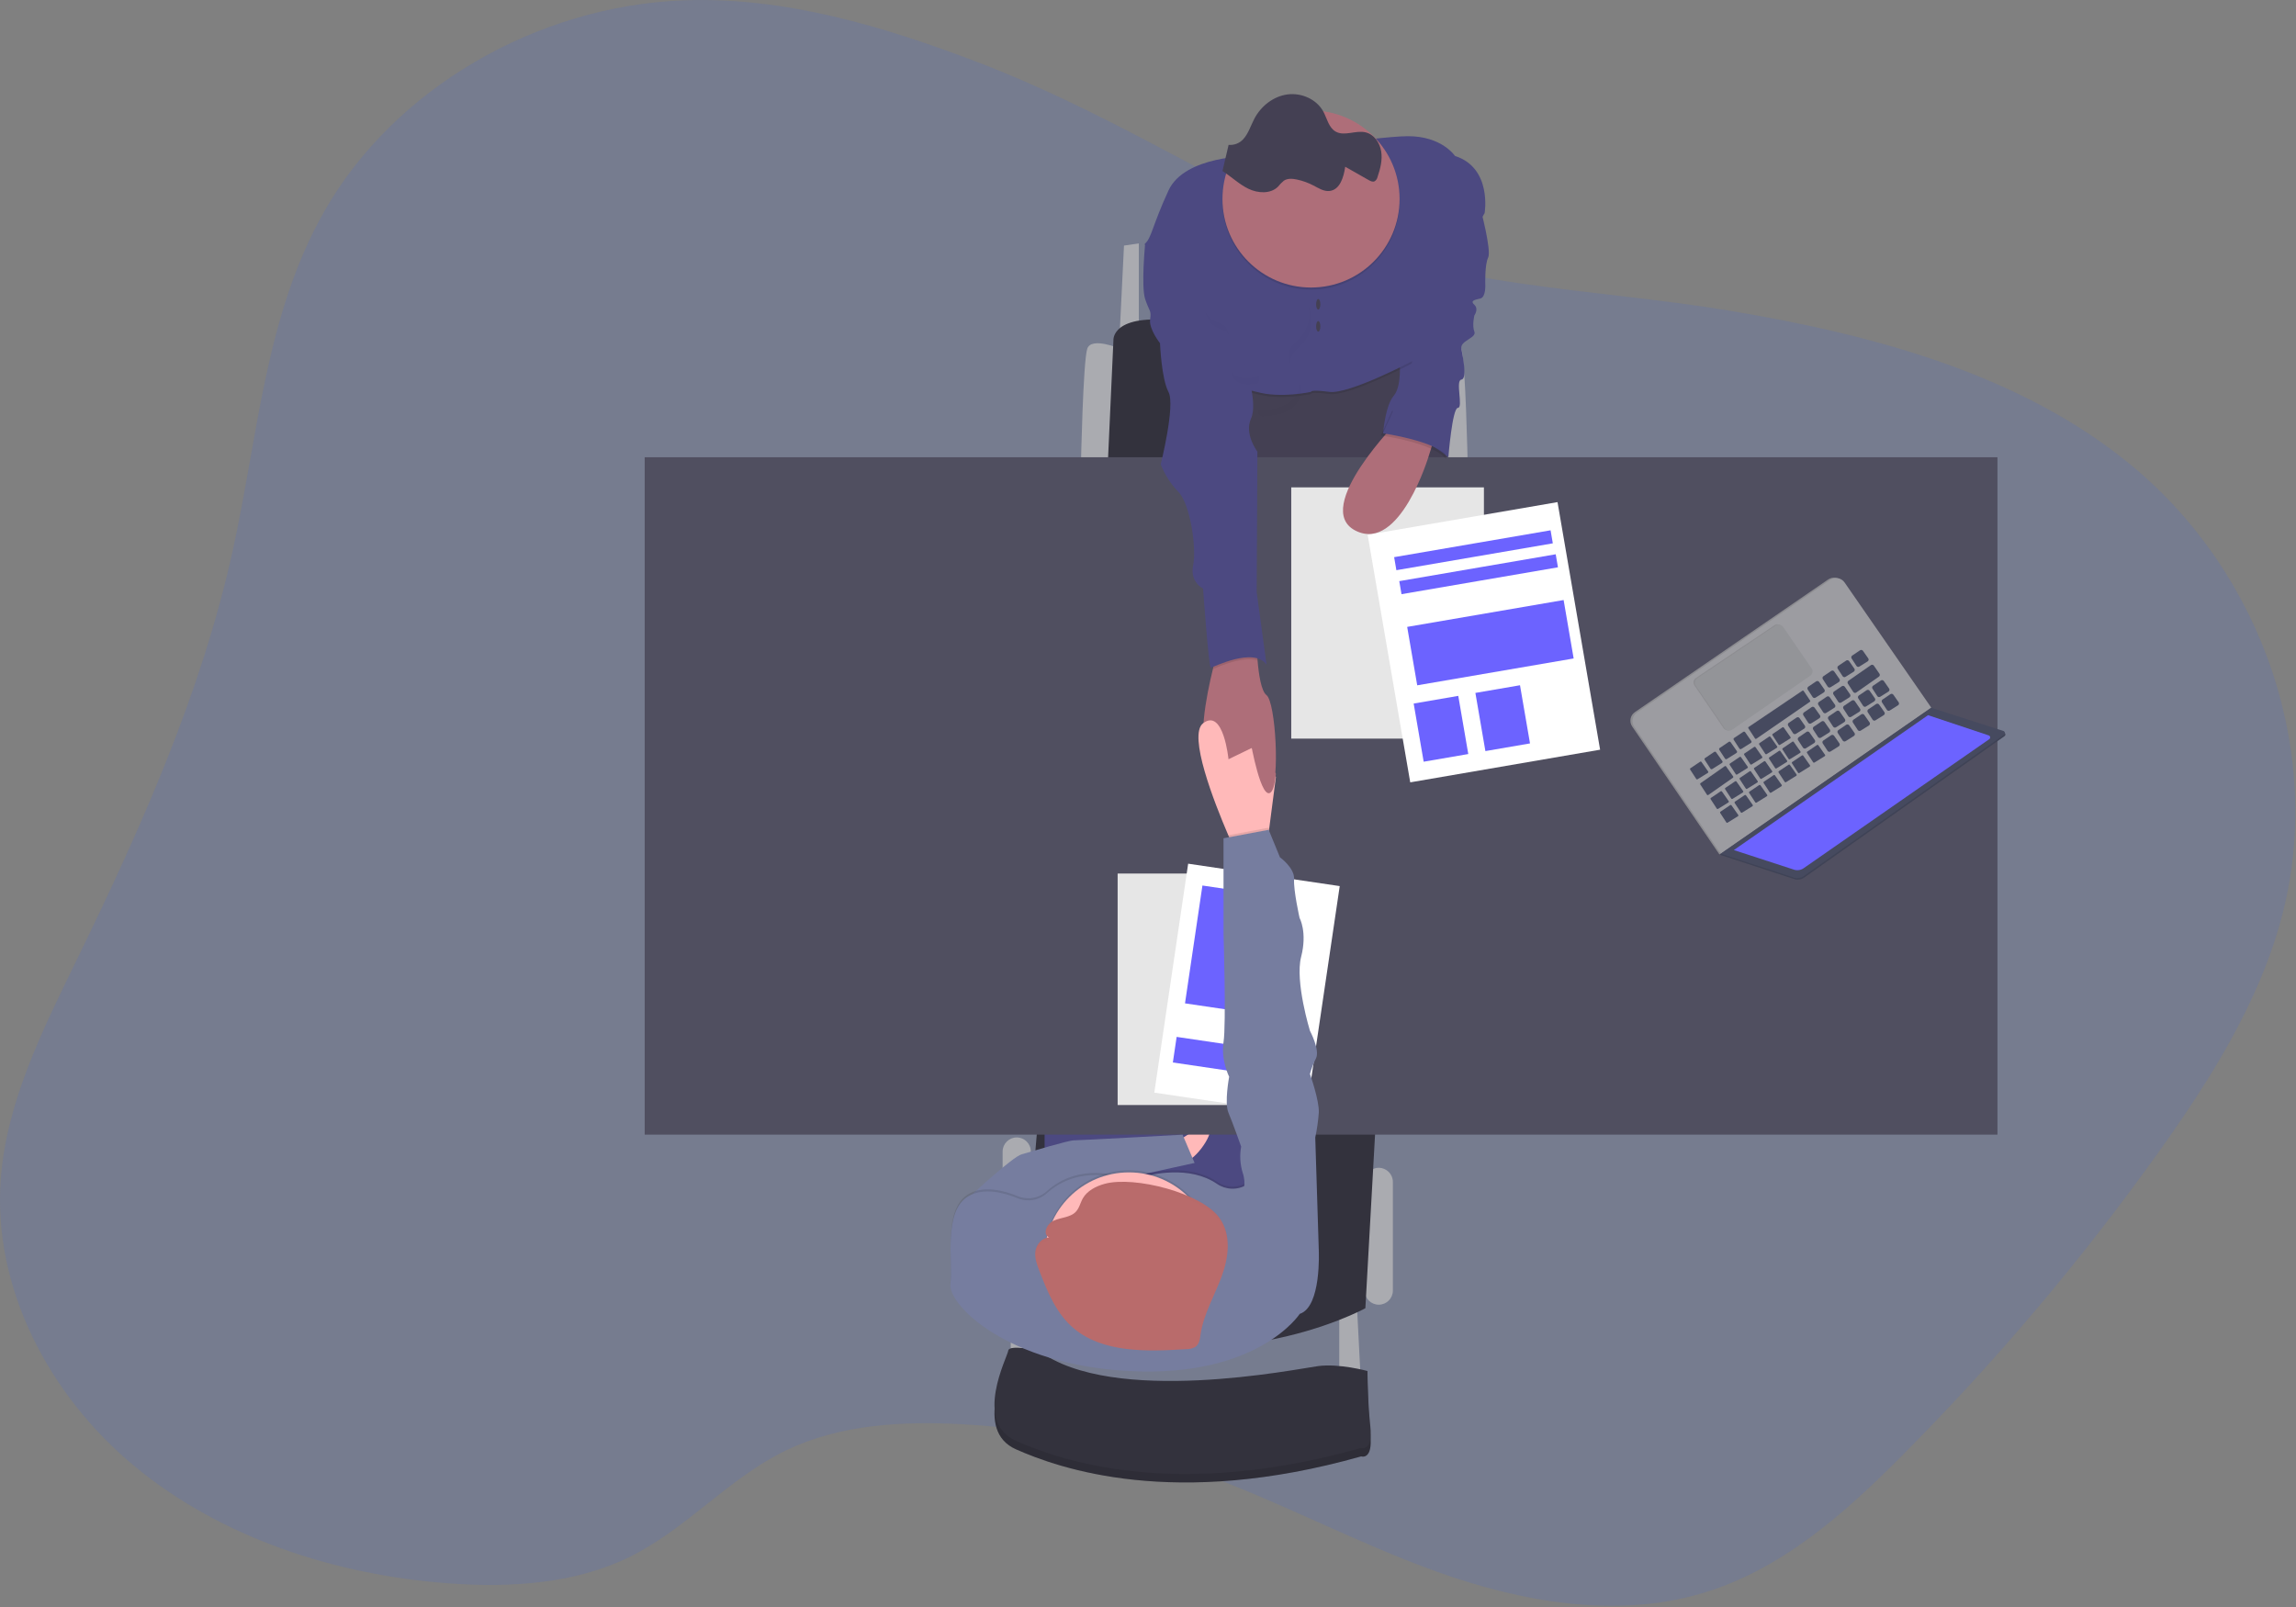 <svg width="810" height="567" viewBox="0 0 810 567" fill="none" xmlns="http://www.w3.org/2000/svg">
<rect x="0" y="0" width="810" height="567" fill="#808080" stroke="none"/>
<path opacity="0.15" d="M344.489 21.78C311.574 9.262 276.791 -1.195 241.284 0.12C189.076 2.047 138.959 31.422 114.416 74.555C93.593 111.101 91.024 153.935 82.054 194.491C71.014 244.451 49.833 291.946 27.217 338.38C15.072 363.326 2.256 388.81 0.261 416.154C-2.502 454.118 16.895 491.948 47.316 517.201C77.737 542.453 118.136 555.778 158.685 558.683C180.262 560.229 202.811 558.795 221.976 549.399C242.255 539.458 257.035 521.495 277.396 511.696C296.262 502.614 318.333 501.344 339.515 502.524C367.171 504.065 394.472 509.496 420.612 518.657C450.219 529.054 477.75 544.119 507.252 554.665C536.754 565.211 569.797 571.096 599.986 562.298C628.368 554.03 650.775 533.953 670.978 513.623C704.014 480.44 734.293 444.623 761.516 406.526C779.748 380.975 796.717 354.02 804.776 324.241C820.192 267.306 798.981 203.073 751.934 164.19C712.953 131.976 660.641 117.994 609.434 109.51C562.738 101.772 508.746 101.294 465.762 81.128C424.773 61.873 387.473 38.137 344.489 21.78Z" fill="#3F64E6"/>
<path d="M472.469 462.326V489.461H480.184L478.691 460.332L472.469 462.326Z" fill="#AAABB0"/>
<path d="M356.574 456.851V483.986H364.297L362.803 454.857L356.574 456.851Z" fill="#AAABB0"/>
<path d="M491.388 417.02C491.388 414.268 489.159 412.038 486.41 412.038C483.66 412.038 481.432 414.268 481.432 417.02V455.358C481.432 458.109 483.66 460.34 486.41 460.34C489.159 460.34 491.388 458.109 491.388 455.358V417.02Z" fill="#AAABB0"/>
<path d="M363.669 406.309C363.669 403.558 361.441 401.328 358.691 401.328C355.942 401.328 353.713 403.558 353.713 406.309V455.35C353.713 458.102 355.942 460.332 358.691 460.332C361.441 460.332 363.669 458.102 363.669 455.35V406.309Z" fill="#AAABB0"/>
<path d="M504.093 122.991C504.093 122.991 514.049 118.756 515.542 122.991C517.036 127.226 517.783 163.823 517.783 163.823H508.32L504.093 122.991Z" fill="#AAABB0"/>
<path d="M395.046 122.991C395.046 122.991 385.083 118.756 383.589 122.991C382.095 127.226 381.348 163.823 381.348 163.823H390.811L395.046 122.991Z" fill="#AAABB0"/>
<path d="M396.532 86.639L395.039 117.016H401.761V85.893L396.532 86.639Z" fill="#AAABB0"/>
<path d="M390.811 163.823L392.806 120.003C392.806 120.003 392.059 110.294 415.705 113.281C439.352 116.269 508.574 122.244 508.574 122.244V163.823H390.811Z" fill="#33323D"/>
<path d="M485.42 394.613L481.686 461.579C481.686 461.579 426.909 491.955 360.435 463.073L366.41 392.619L485.42 394.613Z" fill="#33323D"/>
<path d="M433.384 130.953L434.624 174.272H511.808L507.326 117.016L433.384 130.953Z" fill="#444053"/>
<path d="M441.227 365.977H368.524V458.091H441.227V365.977Z" fill="#4C4981"/>
<path d="M414.465 403.576C414.465 403.576 424.922 395.36 426.662 397.847C428.402 400.334 420.448 411.045 417.207 409.797C413.965 408.55 414.465 403.576 414.465 403.576Z" fill="#FFB9B9"/>
<path d="M704.678 161.329H227.436V400.334H704.678V161.329Z" fill="#504F60"/>
<path d="M522.264 73.449C522.264 73.449 526.245 88.387 525.006 90.874C523.766 93.362 523.99 100.337 523.99 100.337C523.99 100.337 524.259 104.819 522.264 105.312C520.27 105.805 518.53 106.059 520.143 107.552C521.757 109.046 520.143 111.287 520.143 111.287C520.143 111.287 519.269 114.775 520.143 117.016C521.017 119.256 515.034 120.19 515.542 122.991C516.05 125.792 517.723 133.694 515.542 133.948C513.361 134.202 516.289 143.904 514.325 143.904C512.361 143.904 510.964 161.329 510.964 161.329C510.964 161.329 497.146 149.632 487.937 152.866C487.937 152.866 488.684 143.157 491.672 139.669C494.659 136.181 493.756 127.226 493.756 127.226L508.574 82.659L522.264 73.449Z" fill="#4C4981"/>
<path d="M448.322 279.427C445.088 283.005 441.6 263.899 441.6 263.899C441.6 263.899 432.391 276.597 426.416 268.134C422.278 262.271 425.542 245.66 427.91 236.018C428.97 231.731 429.866 228.818 429.866 228.818L443.31 226.577C443.31 226.577 443.355 229.505 443.654 233.06C444.057 237.863 444.931 243.823 446.791 245.25C450.07 247.722 451.564 275.82 448.322 279.427Z" fill="#AE6E79"/>
<path opacity="0.1" d="M441.354 55.77C441.354 55.77 417.946 55.524 412.225 67.967C406.504 80.41 406.25 84.653 404.009 86.639C401.768 88.626 428.402 99.09 428.402 99.09L429.65 141.91C429.65 141.91 434.878 136.614 443.34 139.012C451.803 141.409 462.513 139.012 462.513 139.012C462.513 139.012 462.013 138.108 468.989 139.012C475.965 139.915 498.117 128.219 498.117 128.219C498.117 128.219 498.483 109.487 497.99 105.499C497.497 101.51 513.795 72.202 513.795 72.202C513.795 72.202 526.492 60.005 513.302 55.77C513.302 55.77 508.634 48.735 496.624 48.802C484.614 48.869 441.354 55.77 441.354 55.77Z" fill="black"/>
<path d="M441.354 55.023C441.354 55.023 417.946 54.777 412.225 67.22C406.504 79.663 406.25 83.906 404.009 85.893C401.768 87.879 428.402 98.343 428.402 98.343L429.65 141.163C429.65 141.163 434.878 135.867 443.34 138.265C451.803 140.662 462.513 138.265 462.513 138.265C462.513 138.265 462.013 137.361 468.989 138.265C475.965 139.168 498.117 127.472 498.117 127.472C498.117 127.472 506.826 113.281 506.333 109.3C505.84 105.319 523.758 75.19 523.758 75.19C523.758 75.19 526.499 59.258 513.302 55.023C513.302 55.023 508.634 47.988 496.624 48.055C484.614 48.122 441.354 55.023 441.354 55.023Z" fill="#4C4981"/>
<path opacity="0.1" d="M443.714 233.038C438.583 231.439 430.531 234.965 427.969 236.025C429.03 231.738 429.926 228.825 429.926 228.825L443.37 226.585C443.37 226.585 443.393 229.512 443.714 233.038Z" fill="black"/>
<path d="M411.224 85.893H404.009C404.009 85.893 402.515 101.084 404.009 105.566C405.503 110.047 406.25 109.397 405.749 112.713C405.249 116.03 409.237 121.109 409.237 121.109C409.237 121.109 409.73 133.626 412.225 138.287C414.719 142.948 409.484 163.846 409.484 163.846C410.912 167.453 413.024 170.75 415.705 173.555C419.94 177.783 422.181 193.467 420.933 199.443C419.686 205.418 424.421 207.658 424.421 207.658C424.421 207.658 426.416 235.547 427.163 235.547C427.909 235.547 442.347 228.078 446.828 234.547L443.34 208.906L443.594 159.364C443.594 159.364 438.859 153.135 441.354 147.661C443.848 142.186 439.359 129.235 439.359 129.235L432.884 100.36L411.224 85.893Z" fill="#4C4981"/>
<path d="M366.41 479.505C366.41 479.505 355.954 477.264 355.707 479.505C355.461 481.745 343.257 504.653 358.449 511.375C373.64 518.097 414.212 532.534 480.192 513.862C480.192 513.862 484.419 515.356 483.426 506.146C482.433 496.937 482.433 486.727 482.433 486.727C482.433 486.727 472.469 483.986 465 484.987C457.531 485.988 392.552 499.178 366.41 479.505Z" fill="#33323D"/>
<path opacity="0.1" d="M366.41 479.505C366.41 479.505 355.954 477.264 355.707 479.505C355.461 481.745 343.257 504.653 358.449 511.375C373.64 518.097 414.212 532.534 480.192 513.862C480.192 513.862 484.419 515.356 483.426 506.146C482.433 496.937 482.433 486.727 482.433 486.727C482.433 486.727 472.469 483.986 465 484.987C457.531 485.988 392.552 499.178 366.41 479.505Z" fill="black"/>
<path d="M366.41 476.517C366.41 476.517 355.954 474.277 355.707 476.517C355.461 478.758 343.257 501.665 358.449 508.387C373.64 515.109 414.212 529.547 480.192 510.874C480.192 510.874 484.419 512.368 483.426 503.159C482.433 493.95 482.433 483.74 482.433 483.74C482.433 483.74 472.469 480.999 465 481.999C457.531 483 392.552 496.19 366.41 476.517Z" fill="#33323D"/>
<path d="M340.523 426.976L343.13 421.299C343.13 421.299 357.201 408.191 360.435 407.273C363.669 406.354 376.867 402.351 378.861 402.351C380.855 402.351 417.206 400.357 417.206 400.357L421.434 410.32L375.814 420.336L360.435 431.539L340.523 426.976Z" fill="#767D9F"/>
<path d="M450.13 274.109L447.747 292.446L446.828 299.504L436.125 300.998C436.125 300.998 434.968 298.518 433.332 294.709C428.365 283.147 419.014 259.306 424.436 255.191C431.644 249.708 433.399 267.888 433.399 267.888L441.615 263.899L450.13 274.109Z" fill="#FFB9B9"/>
<path d="M448.344 308.22H394.292V389.878H448.344V308.22Z" fill="white"/>
<path opacity="0.1" d="M448.344 308.22H394.292V389.878H448.344V308.22Z" fill="black"/>
<path d="M472.638 312.641L419.167 304.736L407.224 385.515L460.695 393.421L472.638 312.641Z" fill="white"/>
<path d="M451.723 316.509L424.201 312.44L418.054 354.016L445.576 358.085L451.723 316.509Z" fill="#6C63FF"/>
<path d="M448.448 370.777L415.103 365.847L413.768 374.876L447.113 379.806L448.448 370.777Z" fill="#6C63FF"/>
<path opacity="0.1" d="M462.513 102.197C479.768 102.197 493.756 88.21 493.756 70.955C493.756 53.7 479.768 39.712 462.513 39.712C445.258 39.712 431.271 53.7 431.271 70.955C431.271 88.21 445.258 102.197 462.513 102.197Z" fill="black"/>
<path d="M462.513 101.45C479.768 101.45 493.756 87.463 493.756 70.208C493.756 52.953 479.768 38.965 462.513 38.965C445.258 38.965 431.271 52.953 431.271 70.208C431.271 87.463 445.258 101.45 462.513 101.45Z" fill="#AE6E79"/>
<path d="M465.06 109.233C465.472 109.233 465.807 108.397 465.807 107.366C465.807 106.335 465.472 105.499 465.06 105.499C464.647 105.499 464.313 106.335 464.313 107.366C464.313 108.397 464.647 109.233 465.06 109.233Z" fill="#444053"/>
<path d="M465.06 117.016C465.472 117.016 465.807 116.18 465.807 115.148C465.807 114.117 465.472 113.281 465.06 113.281C464.647 113.281 464.313 114.117 464.313 115.148C464.313 116.18 464.647 117.016 465.06 117.016Z" fill="#444053"/>
<path d="M448.494 279.375C449.293 278.456 449.823 276.096 450.13 272.982L441.227 261.883C441.227 261.883 444.998 283.401 448.494 279.375Z" fill="#AE6E79"/>
<path opacity="0.1" d="M458.532 462.827C458.532 462.827 443.923 485.413 398.28 482.993C355.282 480.752 334.294 459.593 335.295 452.124C336.296 444.655 332.554 426.475 341.763 421.247C347.103 418.222 354.131 420.015 359.091 422.061C360.804 422.757 362.68 422.953 364.5 422.627C366.32 422.3 368.011 421.465 369.375 420.216C373.909 416.131 382.364 411.53 395.711 415.153C397.428 415.611 399.24 415.577 400.939 415.055C406.496 413.36 419.723 410.417 429.321 416.953C430.838 417.998 432.621 418.59 434.462 418.661C436.303 418.731 438.126 418.276 439.718 417.348L439.852 417.266C444.334 414.525 465.247 440.42 465.247 440.42C465.247 440.42 466.247 460.34 458.532 462.827Z" fill="black"/>
<path d="M458.532 463.574C458.532 463.574 443.923 486.16 398.28 483.74C355.282 481.499 334.294 460.34 335.295 452.871C336.296 445.402 332.554 427.222 341.763 421.994C347.103 418.969 354.131 420.762 359.091 422.808C360.804 423.504 362.68 423.7 364.5 423.374C366.32 423.047 368.011 422.211 369.375 420.963C373.909 416.878 382.364 412.277 395.711 415.899C397.428 416.358 399.24 416.324 400.939 415.802C406.496 414.107 419.723 411.164 429.321 417.699C430.838 418.745 432.621 419.337 434.462 419.407C436.303 419.478 438.126 419.022 439.718 418.095L439.852 418.013C444.334 415.272 465.247 441.167 465.247 441.167C465.247 441.167 466.247 461.086 458.532 463.574Z" fill="#767D9F"/>
<path opacity="0.1" d="M398.28 472.417C414.714 472.417 428.036 459.094 428.036 442.661C428.036 426.227 414.714 412.904 398.28 412.904C381.846 412.904 368.524 426.227 368.524 442.661C368.524 459.094 381.846 472.417 398.28 472.417Z" fill="black"/>
<path d="M398.28 473.164C414.714 473.164 428.036 459.841 428.036 443.407C428.036 426.974 414.714 413.651 398.28 413.651C381.846 413.651 368.524 426.974 368.524 443.407C368.524 459.841 381.846 473.164 398.28 473.164Z" fill="#FFB9B9"/>
<path d="M389.751 417.684C386.629 418.528 383.552 420.142 382.028 422.793C381.109 424.392 380.788 426.311 379.459 427.641C377.576 429.53 374.402 429.568 371.855 430.628C369.308 431.689 367.628 435.423 370.122 436.603C367.523 436.738 365.596 439.135 365.275 441.518C364.954 443.9 365.858 446.276 366.732 448.546C369.585 455.895 372.654 463.566 378.943 468.794C389.191 477.324 404.636 476.928 418.401 476.024C419.526 476.061 420.641 475.804 421.636 475.277C423.129 474.291 423.316 472.402 423.563 470.744C424.601 463.663 428.44 457.232 430.949 450.473C433.459 443.714 434.49 435.774 430.262 429.792C424.041 420.919 400.222 414.846 389.751 417.684Z" fill="#B96B6B"/>
<path opacity="0.1" d="M447.747 292.446L446.828 299.504L436.125 300.998C436.125 300.998 434.968 298.518 433.332 294.709L447.575 292.035L447.747 292.446Z" fill="black"/>
<path d="M459.025 448.389L465.254 441.167L464.007 401.335C464.62 398.461 465.037 395.549 465.254 392.619C465.501 388.384 462.14 378.928 462.14 378.928C462.661 377.035 463.369 375.199 464.253 373.446C465.747 370.459 462.147 363.737 462.147 363.737C462.147 363.737 456.784 346.312 459.025 337.595C461.266 328.879 458.48 323.905 458.48 323.905C458.48 323.905 456.291 314.195 456.538 310.214C456.784 306.233 451.556 302.491 451.556 302.491L447.575 292.782L431.644 295.769V329.379C431.644 329.379 432.637 361.496 431.644 367.725C430.651 373.954 433.631 379.922 433.631 379.922C433.631 379.922 431.89 389.131 433.384 392.619C434.878 396.107 437.866 404.569 437.866 404.569C437.311 407.593 437.483 410.706 438.366 413.651C439.86 418.013 438.366 420.5 438.366 420.5L459.025 448.389Z" fill="#767D9F"/>
<g opacity="0.1">
<path opacity="0.1" d="M431.547 114.588C430.667 114.125 429.744 113.75 428.791 113.468C427.17 112.731 425.883 111.415 425.183 109.778C425.744 112.355 427.163 114.7 429.538 115.709C430.491 115.99 431.414 116.366 432.294 116.829C432.856 117.226 433.311 117.758 433.616 118.375C433.317 116.911 432.772 115.417 431.547 114.588Z" fill="black"/>
<path opacity="0.1" d="M444.304 132.76C440.861 133.634 436.364 134.09 434.475 131.169C434.534 131.873 434.737 132.557 435.072 133.178C436.685 136.054 440.629 135.957 443.983 135.247L444.304 132.76Z" fill="black"/>
<path opacity="0.1" d="M458.256 134.807C458.734 137.839 456.762 140.864 454.148 142.455C451.534 144.046 448.344 144.486 445.267 144.695C444.778 144.759 444.281 144.702 443.818 144.531C443.678 144.847 443.633 145.197 443.688 145.538C443.744 145.879 443.897 146.196 444.13 146.451C444.363 146.707 444.665 146.888 445 146.974C445.335 147.06 445.687 147.047 446.014 146.936C449.091 146.742 452.258 146.316 454.895 144.695C457.531 143.075 459.503 140.057 458.995 137.017C458.852 136.25 458.603 135.506 458.256 134.807Z" fill="black"/>
<path opacity="0.1" d="M461.572 107.769C462.028 109.585 462.063 111.481 461.675 113.313C461.286 115.144 460.485 116.863 459.331 118.338C457.569 120.474 454.887 122.184 454.506 124.925C454.379 126.185 454.64 127.454 455.253 128.563C455.186 128.099 455.186 127.629 455.253 127.166C455.634 124.425 458.315 122.684 460.078 120.578C462.976 117.075 463.379 111.914 461.572 107.769Z" fill="black"/>
</g>
<g opacity="0.1">
<path opacity="0.1" d="M371.863 431.778C374.402 430.725 377.576 430.688 379.466 428.791C380.795 427.461 381.117 425.542 382.035 423.951C383.529 421.292 386.629 419.686 389.751 418.842C400.207 416.004 424.048 422.069 430.262 430.86C432.083 433.519 433.076 436.659 433.115 439.882C433.355 436.161 432.354 432.465 430.27 429.373C424.055 420.582 400.237 414.518 389.758 417.356C386.636 418.2 383.559 419.806 382.043 422.465C381.124 424.055 380.803 425.975 379.473 427.304C377.584 429.194 374.41 429.231 371.87 430.292C369.936 431.091 368.502 433.451 369.024 435.035C369.233 434.319 369.595 433.656 370.085 433.094C370.575 432.531 371.182 432.083 371.863 431.778Z" fill="black"/>
<path opacity="0.1" d="M365.29 442.631C365.604 440.241 367.531 437.851 370.137 437.716C369.864 437.602 369.619 437.428 369.421 437.207C369.223 436.986 369.078 436.724 368.995 436.439C368.003 436.807 367.131 437.44 366.473 438.268C365.815 439.096 365.395 440.088 365.26 441.137C365.189 441.745 365.189 442.359 365.26 442.967C365.29 442.855 365.29 442.743 365.29 442.631Z" fill="black"/>
</g>
<path d="M523.504 171.964H455.537V260.598H523.504V171.964Z" fill="white"/>
<path opacity="0.1" d="M523.504 171.964H455.537V260.598H523.504V171.964Z" fill="black"/>
<path d="M549.473 177.164L482.489 188.686L497.514 276.037L564.498 264.515L549.473 177.164Z" fill="white"/>
<path d="M514.461 245.526L498.723 248.233L502.253 268.755L517.991 266.048L514.461 245.526Z" fill="#6C63FF"/>
<path d="M536.238 241.776L520.5 244.483L524.03 265.005L539.768 262.298L536.238 241.776Z" fill="#6C63FF"/>
<path d="M551.627 211.71L496.437 221.187L499.976 241.802L555.167 232.325L551.627 211.71Z" fill="#6C63FF"/>
<path d="M547.027 187.106L491.836 196.583L492.626 201.182L547.816 191.705L547.027 187.106Z" fill="#6C63FF"/>
<path d="M548.837 195.566L493.646 205.043L494.436 209.642L549.627 200.165L548.837 195.566Z" fill="#6C63FF"/>
<path d="M493.755 147.885C493.755 147.885 462.513 179.254 478.198 187.223C493.882 195.193 504.092 160.709 504.092 160.709L506.572 152.866L493.755 147.885Z" fill="#AE6E79"/>
<path opacity="0.1" d="M491.022 145.114L487.16 153.643C487.16 153.643 506.206 156.317 510.187 162.076L507.827 147.026L505.026 140.602L491.022 145.114Z" fill="black"/>
<path d="M491.769 144.367L487.907 152.896C487.907 152.896 506.953 155.57 510.934 161.329L508.574 146.279L505.773 139.856L491.769 144.367Z" fill="#4C4981"/>
<path d="M607.059 301.192L606.648 301.476L607.216 301.73L607.828 301.677L607.903 301.252L607.059 301.192Z" fill="#464A5F"/>
<path opacity="0.1" d="M607.059 301.192L606.648 301.476L607.216 301.73L607.828 301.677L607.903 301.252L607.059 301.192Z" fill="black"/>
<path d="M607.059 301.192L606.641 301.461L606.312 301.057L606.514 300.729L606.7 300.669L607.059 301.192Z" fill="#9C9CA1"/>
<path opacity="0.1" d="M607.059 301.192L606.641 301.461L606.312 301.057L606.514 300.729L606.7 300.669L607.059 301.192Z" fill="black"/>
<path d="M680.576 249.574L649.998 205.41C649.727 205.016 649.381 204.679 648.98 204.419C648.579 204.159 648.13 203.98 647.66 203.893C647.189 203.806 646.706 203.813 646.239 203.913C645.771 204.014 645.328 204.205 644.934 204.477L576.773 251.262C575.975 251.809 575.427 252.651 575.25 253.602C575.072 254.552 575.278 255.535 575.824 256.333L606.32 301.057L680.576 249.574Z" fill="#9C9CA1"/>
<path opacity="0.1" d="M680.576 249.574L649.998 205.41C649.727 205.016 649.381 204.679 648.98 204.419C648.579 204.159 648.13 203.98 647.66 203.893C647.189 203.806 646.706 203.813 646.239 203.913C645.771 204.014 645.328 204.205 644.934 204.477L576.773 251.262C575.975 251.809 575.427 252.651 575.25 253.602C575.072 254.552 575.278 255.535 575.824 256.333L606.32 301.057L680.576 249.574Z" fill="black"/>
<path d="M681.323 249.679L650.745 205.515C650.473 205.12 650.127 204.783 649.725 204.523C649.323 204.263 648.874 204.084 648.403 203.997C647.932 203.91 647.448 203.917 646.98 204.018C646.512 204.118 646.068 204.309 645.673 204.581L577.52 251.396C576.723 251.944 576.175 252.785 575.995 253.735C575.816 254.685 576.021 255.668 576.564 256.468L607.059 301.214L681.323 249.679Z" fill="#9C9CA1"/>
<path d="M706.881 258.41L681.487 250.254L607.216 301.737L633.014 310.177C633.591 310.364 634.204 310.415 634.804 310.324C635.405 310.233 635.975 310.004 636.472 309.654L707.09 259.792C707.223 259.717 707.329 259.604 707.396 259.468C707.462 259.332 707.486 259.178 707.463 259.028C707.441 258.878 707.373 258.739 707.269 258.628C707.165 258.518 707.03 258.442 706.881 258.41Z" fill="#464A5F"/>
<path opacity="0.1" d="M706.881 258.41L681.487 250.254L607.216 301.737L633.014 310.177C633.591 310.364 634.204 310.415 634.804 310.324C635.405 310.233 635.975 310.004 636.472 309.654L707.09 259.792C707.223 259.717 707.329 259.604 707.396 259.468C707.462 259.332 707.486 259.178 707.463 259.028C707.441 258.878 707.373 258.739 707.269 258.628C707.165 258.518 707.03 258.442 706.881 258.41Z" fill="black"/>
<path d="M706.724 257.894L681.33 249.731L607.059 301.214L632.857 309.639C633.433 309.83 634.047 309.883 634.647 309.793C635.248 309.704 635.819 309.475 636.315 309.124L706.933 259.261C707.061 259.185 707.162 259.073 707.225 258.938C707.289 258.804 707.31 258.654 707.288 258.508C707.265 258.361 707.2 258.224 707.1 258.115C706.999 258.006 706.869 257.929 706.724 257.894Z" fill="#464A5F"/>
<g opacity="0.1">
<path opacity="0.1" d="M669.328 247.707L667.453 245.018C667.34 244.862 667.172 244.756 666.982 244.721C666.793 244.686 666.598 244.726 666.437 244.831L663.651 246.691C663.495 246.801 663.387 246.967 663.349 247.155C663.312 247.343 663.348 247.537 663.449 247.699L665.175 250.351C665.283 250.51 665.448 250.621 665.636 250.661C665.823 250.701 666.019 250.668 666.183 250.567L669.118 248.723C669.278 248.613 669.389 248.446 669.428 248.257C669.467 248.067 669.431 247.87 669.328 247.707Z" fill="black"/>
<path opacity="0.1" d="M664.323 251.172L662.441 248.491C662.328 248.335 662.16 248.229 661.971 248.194C661.781 248.159 661.586 248.199 661.425 248.304L658.647 250.179C658.489 250.288 658.38 250.454 658.341 250.641C658.302 250.829 658.337 251.025 658.438 251.187L660.163 253.839C660.27 253.999 660.434 254.111 660.622 254.153C660.81 254.195 661.007 254.163 661.171 254.063L664.114 252.218C664.197 252.164 664.269 252.093 664.324 252.011C664.38 251.929 664.419 251.836 664.438 251.739C664.458 251.642 664.458 251.541 664.438 251.444C664.418 251.347 664.379 251.254 664.323 251.172Z" fill="black"/>
<path opacity="0.1" d="M659.065 254.81L657.183 252.128C657.07 251.972 656.902 251.866 656.713 251.831C656.523 251.796 656.328 251.836 656.167 251.942L653.381 253.816C653.223 253.927 653.113 254.094 653.076 254.284C653.038 254.473 653.075 254.67 653.18 254.832L654.905 257.484C655.013 257.642 655.178 257.754 655.366 257.794C655.554 257.834 655.75 257.801 655.913 257.7L658.849 255.855C658.932 255.802 659.005 255.732 659.061 255.65C659.117 255.568 659.157 255.476 659.177 255.378C659.197 255.281 659.198 255.18 659.178 255.083C659.159 254.985 659.121 254.892 659.065 254.81Z" fill="black"/>
<path opacity="0.1" d="M653.74 258.499L651.858 255.811C651.745 255.657 651.578 255.552 651.391 255.517C651.203 255.482 651.01 255.52 650.849 255.624L648.063 257.506C647.907 257.616 647.799 257.782 647.762 257.97C647.724 258.158 647.76 258.352 647.862 258.514L649.587 261.166C649.694 261.324 649.857 261.435 650.043 261.477C650.229 261.518 650.424 261.487 650.588 261.39L653.531 259.538C653.613 259.483 653.683 259.413 653.738 259.332C653.793 259.25 653.832 259.158 653.851 259.062C653.871 258.965 653.871 258.866 653.852 258.77C653.833 258.673 653.795 258.581 653.74 258.499Z" fill="black"/>
<path opacity="0.1" d="M648.422 262.182L646.54 259.5C646.427 259.344 646.259 259.238 646.069 259.203C645.88 259.168 645.685 259.208 645.524 259.314L642.746 261.188C642.588 261.297 642.478 261.463 642.44 261.651C642.401 261.838 642.435 262.034 642.537 262.197L644.262 264.848C644.369 265.008 644.533 265.121 644.721 265.162C644.909 265.204 645.106 265.172 645.27 265.072L648.213 263.22C648.295 263.166 648.366 263.096 648.421 263.014C648.476 262.932 648.514 262.841 648.533 262.744C648.553 262.648 648.553 262.548 648.534 262.452C648.515 262.355 648.477 262.263 648.422 262.182Z" fill="black"/>
<path opacity="0.1" d="M643.336 266.2L640.998 262.869C640.973 262.832 640.941 262.8 640.904 262.775C640.867 262.751 640.825 262.734 640.781 262.725C640.738 262.717 640.693 262.718 640.649 262.727C640.605 262.736 640.564 262.754 640.527 262.779L637.107 265.087C637.069 265.111 637.036 265.143 637.011 265.18C636.986 265.216 636.968 265.258 636.959 265.302C636.95 265.346 636.95 265.391 636.958 265.435C636.967 265.479 636.984 265.52 637.009 265.558L639.153 268.851C639.202 268.927 639.279 268.98 639.367 269C639.455 269.02 639.547 269.004 639.624 268.956L643.239 266.715C643.282 266.691 643.319 266.657 643.348 266.616C643.377 266.576 643.397 266.529 643.407 266.48C643.416 266.431 643.414 266.381 643.402 266.332C643.39 266.284 643.367 266.239 643.336 266.2Z" fill="black"/>
<path opacity="0.1" d="M638.018 269.882L635.665 266.551C635.64 266.514 635.607 266.482 635.569 266.457C635.531 266.432 635.489 266.415 635.445 266.407C635.4 266.399 635.355 266.399 635.31 266.408C635.266 266.418 635.224 266.436 635.187 266.461L631.766 268.769C631.693 268.821 631.643 268.898 631.626 268.986C631.609 269.074 631.627 269.165 631.677 269.24L633.82 272.534C633.843 272.573 633.874 272.607 633.91 272.633C633.947 272.66 633.989 272.679 634.033 272.689C634.077 272.698 634.123 272.699 634.167 272.69C634.211 272.682 634.254 272.664 634.291 272.638L637.898 270.397C637.944 270.376 637.985 270.344 638.017 270.304C638.049 270.265 638.072 270.218 638.083 270.169C638.095 270.119 638.095 270.068 638.084 270.018C638.072 269.968 638.05 269.922 638.018 269.882Z" fill="black"/>
<path opacity="0.1" d="M633.305 273.146L630.967 269.845C630.915 269.773 630.836 269.724 630.748 269.708C630.661 269.693 630.57 269.713 630.497 269.763L627.076 272.063C627.001 272.115 626.949 272.193 626.931 272.282C626.913 272.372 626.93 272.464 626.979 272.541L629.122 275.835C629.173 275.909 629.249 275.961 629.337 275.981C629.424 276 629.516 275.985 629.593 275.939L633.208 273.699C633.258 273.675 633.301 273.64 633.334 273.596C633.368 273.553 633.39 273.502 633.399 273.447C633.409 273.393 633.405 273.338 633.389 273.285C633.372 273.233 633.344 273.185 633.305 273.146Z" fill="black"/>
<path opacity="0.1" d="M628.032 276.791L625.694 273.46C625.642 273.388 625.563 273.339 625.475 273.323C625.388 273.308 625.297 273.327 625.224 273.377L621.803 275.678C621.765 275.703 621.732 275.735 621.707 275.773C621.681 275.81 621.664 275.852 621.655 275.897C621.646 275.941 621.645 275.987 621.654 276.031C621.663 276.076 621.68 276.118 621.706 276.156L623.849 279.45C623.899 279.524 623.976 279.576 624.064 279.596C624.151 279.615 624.243 279.6 624.32 279.554L627.935 277.314C627.978 277.288 628.016 277.254 628.045 277.212C628.074 277.171 628.094 277.124 628.103 277.074C628.112 277.025 628.111 276.974 628.098 276.925C628.086 276.876 628.063 276.83 628.032 276.791Z" fill="black"/>
<path opacity="0.1" d="M622.923 280.301L620.585 276.97C620.561 276.933 620.529 276.901 620.491 276.877C620.454 276.852 620.413 276.835 620.369 276.827C620.325 276.818 620.28 276.819 620.236 276.828C620.193 276.837 620.151 276.855 620.115 276.88L616.694 279.188C616.656 279.213 616.624 279.244 616.599 279.281C616.573 279.318 616.556 279.359 616.547 279.403C616.537 279.447 616.537 279.492 616.546 279.536C616.555 279.58 616.572 279.622 616.597 279.659L618.741 282.953C618.79 283.028 618.866 283.082 618.954 283.101C619.042 283.121 619.135 283.105 619.211 283.057L622.826 280.817C622.869 280.792 622.907 280.758 622.936 280.717C622.965 280.677 622.985 280.63 622.994 280.581C623.003 280.532 623.002 280.482 622.989 280.433C622.977 280.385 622.955 280.34 622.923 280.301Z" fill="black"/>
<path opacity="0.1" d="M617.814 283.871L615.499 280.533C615.447 280.461 615.368 280.412 615.28 280.396C615.192 280.381 615.102 280.401 615.028 280.451L611.608 282.751C611.57 282.776 611.537 282.808 611.512 282.846C611.486 282.883 611.469 282.925 611.46 282.97C611.451 283.014 611.45 283.06 611.459 283.104C611.468 283.149 611.485 283.191 611.511 283.229L613.654 286.523C613.704 286.597 613.781 286.649 613.869 286.669C613.956 286.688 614.048 286.673 614.125 286.627L617.74 284.387C617.781 284.36 617.817 284.325 617.844 284.283C617.871 284.242 617.888 284.195 617.895 284.146C617.902 284.097 617.899 284.047 617.885 284C617.871 283.952 617.847 283.909 617.814 283.871Z" fill="black"/>
<path opacity="0.1" d="M612.706 287.404L610.368 284.073C610.343 284.036 610.311 284.004 610.274 283.98C610.237 283.955 610.195 283.938 610.151 283.93C610.108 283.921 610.063 283.922 610.019 283.931C609.975 283.94 609.934 283.958 609.897 283.983L606.477 286.276C606.439 286.301 606.406 286.332 606.381 286.369C606.356 286.406 606.338 286.447 606.329 286.491C606.32 286.535 606.32 286.58 606.328 286.624C606.337 286.668 606.354 286.71 606.379 286.747L608.523 290.041C608.572 290.116 608.649 290.17 608.737 290.189C608.825 290.209 608.917 290.193 608.994 290.145L612.609 287.905C612.65 287.88 612.685 287.847 612.713 287.807C612.74 287.768 612.759 287.723 612.768 287.676C612.777 287.629 612.776 287.58 612.766 287.533C612.755 287.487 612.734 287.443 612.706 287.404Z" fill="black"/>
<path opacity="0.1" d="M665.966 242.845L664.084 240.156C663.972 240 663.803 239.893 663.614 239.859C663.425 239.824 663.229 239.863 663.069 239.969L660.312 241.851C660.155 241.96 660.045 242.126 660.006 242.314C659.967 242.501 660.002 242.697 660.103 242.859L661.829 245.511C661.937 245.67 662.102 245.781 662.289 245.821C662.477 245.862 662.673 245.828 662.837 245.728L665.78 243.883C665.942 243.77 666.053 243.597 666.088 243.402C666.123 243.208 666.079 243.007 665.966 242.845Z" fill="black"/>
<path opacity="0.1" d="M658.61 232.216L656.727 229.513C656.615 229.359 656.448 229.253 656.26 229.219C656.073 229.184 655.879 229.222 655.719 229.326L652.933 231.201C652.776 231.31 652.666 231.475 652.627 231.663C652.588 231.851 652.623 232.046 652.724 232.209L654.449 234.86C654.556 235.02 654.721 235.133 654.909 235.175C655.096 235.216 655.293 235.184 655.458 235.084L658.401 233.24C658.562 233.13 658.675 232.962 658.714 232.771C658.753 232.579 658.715 232.38 658.61 232.216Z" fill="black"/>
<path opacity="0.1" d="M660.955 246.31L659.073 243.629C658.96 243.475 658.793 243.37 658.606 243.335C658.418 243.3 658.225 243.339 658.064 243.442L655.278 245.317C655.122 245.427 655.014 245.593 654.977 245.781C654.939 245.968 654.975 246.163 655.077 246.325L656.795 248.977C656.901 249.137 657.066 249.249 657.254 249.291C657.442 249.333 657.638 249.3 657.803 249.201L660.746 247.356C660.829 247.302 660.9 247.231 660.956 247.149C661.012 247.067 661.05 246.974 661.07 246.877C661.089 246.779 661.089 246.679 661.069 246.582C661.05 246.485 661.011 246.392 660.955 246.31Z" fill="black"/>
<path opacity="0.1" d="M655.697 249.947L653.815 247.266C653.702 247.11 653.533 247.004 653.344 246.969C653.155 246.934 652.96 246.974 652.799 247.079L650.02 248.932C649.861 249.041 649.75 249.208 649.711 249.397C649.672 249.587 649.708 249.784 649.811 249.947L651.537 252.599C651.644 252.758 651.81 252.869 651.997 252.909C652.185 252.95 652.381 252.916 652.545 252.816L655.488 250.971C655.649 250.861 655.762 250.693 655.801 250.502C655.84 250.311 655.802 250.112 655.697 249.947Z" fill="black"/>
<path opacity="0.1" d="M650.371 253.637L648.497 250.948C648.384 250.792 648.216 250.686 648.026 250.651C647.837 250.616 647.642 250.656 647.481 250.762L644.695 252.666C644.539 252.776 644.431 252.942 644.393 253.13C644.355 253.318 644.391 253.513 644.493 253.674L646.219 256.326C646.327 256.485 646.492 256.596 646.679 256.636C646.867 256.677 647.063 256.643 647.227 256.543L650.162 254.698C650.247 254.643 650.321 254.572 650.378 254.489C650.435 254.406 650.474 254.311 650.494 254.212C650.513 254.113 650.513 254.011 650.492 253.912C650.471 253.813 650.43 253.72 650.371 253.637Z" fill="black"/>
<path opacity="0.1" d="M653.717 235.854L651.835 233.172C651.723 233.018 651.556 232.913 651.368 232.879C651.181 232.844 650.987 232.882 650.827 232.986L648.041 234.86C647.883 234.969 647.774 235.135 647.735 235.323C647.696 235.51 647.731 235.706 647.832 235.869L649.557 238.52C649.664 238.68 649.829 238.793 650.016 238.834C650.204 238.876 650.401 238.844 650.566 238.744L653.508 236.899C653.591 236.845 653.663 236.775 653.719 236.692C653.774 236.61 653.813 236.518 653.832 236.42C653.852 236.323 653.852 236.223 653.832 236.125C653.812 236.028 653.773 235.936 653.717 235.854Z" fill="black"/>
<path opacity="0.1" d="M648.459 239.498L646.577 236.81C646.464 236.654 646.296 236.547 646.107 236.512C645.917 236.478 645.722 236.517 645.561 236.623L642.783 238.475C642.625 238.584 642.516 238.75 642.477 238.938C642.438 239.125 642.473 239.321 642.574 239.484L644.299 242.135C644.407 242.294 644.572 242.405 644.76 242.445C644.948 242.486 645.144 242.452 645.307 242.352L648.25 240.507C648.408 240.398 648.517 240.232 648.556 240.044C648.595 239.857 648.561 239.661 648.459 239.498Z" fill="black"/>
<path opacity="0.1" d="M643.134 243.181L641.252 240.499C641.14 240.344 640.974 240.238 640.786 240.201C640.599 240.165 640.405 240.202 640.244 240.305L637.458 242.21C637.301 242.32 637.193 242.486 637.156 242.674C637.118 242.861 637.154 243.056 637.256 243.218L638.981 245.869C639.088 246.03 639.253 246.142 639.44 246.184C639.628 246.226 639.825 246.193 639.99 246.094L642.925 244.241C643.01 244.187 643.083 244.116 643.14 244.032C643.197 243.949 643.237 243.855 643.256 243.756C643.276 243.657 643.275 243.554 643.254 243.456C643.233 243.357 643.192 243.263 643.134 243.181Z" fill="black"/>
<path opacity="0.1" d="M645.054 257.319L643.171 254.638C643.06 254.483 642.893 254.376 642.706 254.34C642.518 254.304 642.324 254.341 642.163 254.444L639.4 256.326C639.243 256.436 639.135 256.602 639.098 256.79C639.06 256.977 639.096 257.172 639.198 257.334L640.893 259.986C641 260.144 641.163 260.255 641.349 260.297C641.535 260.338 641.73 260.307 641.894 260.21L644.837 258.357C644.92 258.304 644.991 258.234 645.047 258.153C645.102 258.072 645.141 257.98 645.161 257.884C645.182 257.787 645.182 257.687 645.164 257.591C645.145 257.494 645.108 257.402 645.054 257.319Z" fill="black"/>
<path opacity="0.1" d="M639.736 261.001L637.853 258.32C637.741 258.164 637.572 258.058 637.383 258.023C637.194 257.988 636.998 258.028 636.838 258.133L634.059 260.008C633.902 260.117 633.792 260.283 633.753 260.47C633.714 260.658 633.749 260.854 633.85 261.016L635.575 263.668C635.682 263.828 635.847 263.941 636.035 263.982C636.222 264.024 636.419 263.992 636.584 263.892L639.526 262.047C639.61 261.993 639.681 261.923 639.737 261.84C639.792 261.758 639.831 261.666 639.851 261.568C639.87 261.471 639.87 261.371 639.85 261.273C639.83 261.176 639.791 261.084 639.736 261.001Z" fill="black"/>
<path opacity="0.1" d="M634.649 265.02L632.312 261.689C632.287 261.652 632.255 261.62 632.218 261.595C632.181 261.571 632.139 261.554 632.095 261.545C632.051 261.537 632.006 261.537 631.963 261.547C631.919 261.556 631.878 261.574 631.841 261.599L628.42 263.907C628.383 263.931 628.35 263.963 628.325 263.999C628.299 264.036 628.282 264.078 628.273 264.122C628.264 264.166 628.263 264.211 628.272 264.255C628.281 264.299 628.298 264.34 628.323 264.377L630.467 267.671C630.49 267.709 630.521 267.743 630.558 267.769C630.595 267.795 630.636 267.813 630.68 267.823C630.724 267.833 630.769 267.834 630.813 267.825C630.858 267.817 630.9 267.8 630.937 267.776L634.552 265.535C634.596 265.51 634.633 265.477 634.662 265.436C634.691 265.395 634.711 265.349 634.72 265.3C634.729 265.251 634.728 265.2 634.716 265.152C634.703 265.104 634.681 265.059 634.649 265.02Z" fill="black"/>
<path opacity="0.1" d="M629.936 268.284L627.599 264.945C627.546 264.873 627.468 264.824 627.38 264.809C627.292 264.794 627.202 264.813 627.128 264.863L623.715 267.163C623.64 267.215 623.588 267.294 623.57 267.383C623.552 267.472 623.569 267.565 623.618 267.641L625.761 270.935C625.812 271.009 625.888 271.062 625.976 271.081C626.063 271.1 626.155 271.086 626.232 271.04L629.847 268.799C629.892 268.776 629.931 268.742 629.961 268.702C629.991 268.661 630.011 268.613 630.019 268.564C630.028 268.514 630.025 268.462 630.011 268.414C629.996 268.365 629.971 268.321 629.936 268.284Z" fill="black"/>
<path opacity="0.1" d="M624.663 271.929L622.326 268.597C622.273 268.525 622.195 268.476 622.107 268.461C622.019 268.446 621.929 268.465 621.855 268.515L618.434 270.816C618.397 270.84 618.364 270.871 618.339 270.908C618.314 270.945 618.296 270.987 618.287 271.03C618.278 271.074 618.278 271.12 618.286 271.163C618.295 271.207 618.312 271.249 618.337 271.286L620.481 274.587C620.531 274.662 620.608 274.714 620.695 274.733C620.783 274.753 620.874 274.738 620.951 274.692L624.566 272.451C624.61 272.426 624.647 272.391 624.676 272.35C624.706 272.309 624.725 272.262 624.735 272.212C624.744 272.163 624.742 272.112 624.73 272.063C624.718 272.014 624.695 271.968 624.663 271.929Z" fill="black"/>
<path opacity="0.1" d="M619.555 275.469L617.217 272.138C617.192 272.101 617.16 272.069 617.123 272.044C617.086 272.02 617.044 272.003 617 271.994C616.957 271.986 616.912 271.986 616.868 271.996C616.824 272.005 616.783 272.023 616.746 272.048L613.326 274.326C613.288 274.35 613.255 274.382 613.23 274.419C613.205 274.455 613.187 274.497 613.178 274.541C613.169 274.585 613.169 274.63 613.177 274.674C613.186 274.718 613.203 274.759 613.228 274.797L615.372 278.09C615.421 278.166 615.498 278.219 615.586 278.239C615.674 278.259 615.766 278.243 615.843 278.195L619.458 275.954C619.496 275.929 619.53 275.897 619.556 275.859C619.582 275.821 619.6 275.778 619.609 275.732C619.618 275.687 619.618 275.64 619.609 275.595C619.599 275.55 619.581 275.507 619.555 275.469Z" fill="black"/>
<path opacity="0.1" d="M652.194 244.891L650.312 242.21C650.199 242.056 650.032 241.951 649.845 241.916C649.657 241.881 649.463 241.92 649.303 242.023L646.517 243.905C646.361 244.015 646.253 244.181 646.215 244.369C646.178 244.557 646.214 244.752 646.316 244.913L648.041 247.565C648.149 247.722 648.313 247.831 648.499 247.872C648.685 247.912 648.879 247.88 649.042 247.781L651.985 245.937C652.068 245.882 652.139 245.812 652.195 245.73C652.251 245.648 652.289 245.555 652.309 245.458C652.328 245.36 652.328 245.26 652.308 245.163C652.289 245.066 652.25 244.973 652.194 244.891Z" fill="black"/>
<path opacity="0.1" d="M646.868 248.581L644.986 245.892C644.874 245.736 644.705 245.629 644.516 245.595C644.327 245.56 644.131 245.599 643.97 245.705L641.192 247.587C641.034 247.696 640.925 247.862 640.886 248.05C640.847 248.237 640.882 248.433 640.983 248.596L642.708 251.247C642.815 251.407 642.98 251.52 643.167 251.562C643.355 251.603 643.552 251.571 643.717 251.471L646.659 249.619C646.741 249.565 646.812 249.495 646.867 249.413C646.922 249.331 646.96 249.24 646.98 249.143C646.999 249.047 646.999 248.947 646.98 248.851C646.961 248.754 646.923 248.662 646.868 248.581Z" fill="black"/>
<path opacity="0.1" d="M641.558 252.263L639.676 249.582C639.563 249.426 639.395 249.319 639.205 249.284C639.016 249.25 638.821 249.289 638.66 249.395L635.874 251.269C635.718 251.38 635.61 251.546 635.572 251.733C635.535 251.921 635.571 252.116 635.673 252.278L637.398 254.929C637.505 255.089 637.669 255.202 637.857 255.244C638.045 255.285 638.242 255.253 638.406 255.153L641.341 253.301C641.424 253.247 641.495 253.178 641.551 253.096C641.607 253.015 641.646 252.924 641.666 252.827C641.686 252.731 641.687 252.631 641.668 252.534C641.65 252.437 641.612 252.345 641.558 252.263Z" fill="black"/>
<path opacity="0.1" d="M636.233 255.945L634.351 253.264C634.238 253.11 634.071 253.005 633.883 252.97C633.696 252.935 633.502 252.974 633.342 253.077L630.556 254.952C630.4 255.062 630.292 255.228 630.254 255.416C630.217 255.603 630.253 255.798 630.355 255.96L632.08 258.641C632.187 258.799 632.35 258.911 632.536 258.952C632.722 258.994 632.917 258.963 633.081 258.865L636.024 257.021C636.111 256.966 636.186 256.895 636.245 256.81C636.303 256.725 636.343 256.629 636.363 256.528C636.383 256.427 636.381 256.324 636.359 256.223C636.336 256.123 636.293 256.028 636.233 255.945Z" fill="black"/>
<path opacity="0.1" d="M631.184 259.963L628.846 256.632C628.821 256.595 628.789 256.563 628.752 256.539C628.715 256.514 628.673 256.497 628.629 256.489C628.586 256.48 628.541 256.481 628.497 256.49C628.453 256.499 628.412 256.517 628.375 256.543L624.955 258.85C624.88 258.901 624.828 258.978 624.81 259.066C624.792 259.154 624.809 259.245 624.858 259.321L627.001 262.622C627.025 262.66 627.057 262.692 627.094 262.718C627.131 262.743 627.172 262.761 627.216 262.77C627.26 262.779 627.305 262.779 627.349 262.77C627.393 262.762 627.435 262.744 627.472 262.719L631.087 260.479C631.13 260.454 631.168 260.42 631.197 260.38C631.226 260.339 631.245 260.293 631.255 260.244C631.264 260.194 631.262 260.144 631.25 260.096C631.238 260.047 631.215 260.002 631.184 259.963Z" fill="black"/>
<path opacity="0.1" d="M626.441 263.227L624.103 259.889C624.049 259.816 623.97 259.767 623.881 259.752C623.792 259.736 623.7 259.756 623.625 259.806L620.212 262.107C620.137 262.158 620.085 262.237 620.067 262.326C620.049 262.415 620.066 262.508 620.115 262.585L622.258 265.879C622.307 265.954 622.384 266.008 622.472 266.027C622.56 266.047 622.652 266.031 622.729 265.983L626.344 263.743C626.387 263.718 626.425 263.684 626.454 263.644C626.483 263.603 626.503 263.556 626.512 263.507C626.521 263.458 626.52 263.408 626.507 263.36C626.495 263.311 626.472 263.266 626.441 263.227Z" fill="black"/>
<path opacity="0.1" d="M621.168 266.857L618.83 263.519C618.776 263.446 618.697 263.397 618.608 263.382C618.519 263.366 618.427 263.386 618.352 263.436L614.931 265.737C614.858 265.79 614.807 265.868 614.789 265.957C614.771 266.045 614.787 266.138 614.834 266.215L616.985 269.509C617.034 269.584 617.111 269.638 617.199 269.657C617.287 269.677 617.379 269.661 617.456 269.613L621.063 267.372C621.108 267.349 621.148 267.317 621.178 267.276C621.209 267.236 621.23 267.19 621.24 267.14C621.25 267.09 621.249 267.039 621.236 266.99C621.224 266.941 621.2 266.896 621.168 266.857Z" fill="black"/>
<path opacity="0.1" d="M616.059 270.412L613.721 267.081C613.696 267.044 613.663 267.012 613.626 266.987C613.588 266.963 613.545 266.946 613.501 266.937C613.457 266.929 613.411 266.929 613.367 266.939C613.323 266.948 613.281 266.966 613.243 266.992L609.823 269.299C609.749 269.351 609.699 269.429 609.682 269.517C609.666 269.604 609.684 269.695 609.733 269.77L611.877 273.064C611.899 273.103 611.93 273.137 611.967 273.163C612.003 273.19 612.045 273.209 612.089 273.219C612.133 273.229 612.179 273.229 612.223 273.221C612.268 273.212 612.31 273.194 612.347 273.168L615.955 270.928C616 270.905 616.039 270.872 616.069 270.832C616.1 270.791 616.121 270.745 616.131 270.695C616.141 270.646 616.14 270.595 616.127 270.546C616.115 270.497 616.092 270.451 616.059 270.412Z" fill="black"/>
<path opacity="0.1" d="M614.446 279.002L612.108 275.67C612.056 275.598 611.977 275.55 611.889 275.534C611.802 275.519 611.711 275.538 611.638 275.588L608.217 277.889C608.179 277.913 608.147 277.944 608.121 277.981C608.096 278.018 608.078 278.06 608.069 278.104C608.06 278.147 608.06 278.193 608.069 278.236C608.077 278.28 608.095 278.322 608.12 278.359L610.263 281.661C610.314 281.735 610.39 281.787 610.478 281.806C610.565 281.826 610.657 281.811 610.734 281.765L614.349 279.524C614.392 279.499 614.43 279.464 614.459 279.423C614.488 279.382 614.508 279.335 614.517 279.285C614.526 279.236 614.525 279.185 614.512 279.136C614.5 279.087 614.477 279.041 614.446 279.002Z" fill="black"/>
<path opacity="0.1" d="M609.337 282.542L606.999 279.211C606.975 279.174 606.943 279.142 606.905 279.117C606.868 279.093 606.827 279.076 606.783 279.067C606.739 279.059 606.694 279.06 606.65 279.069C606.607 279.078 606.565 279.096 606.529 279.121L603.108 281.429C603.07 281.453 603.038 281.485 603.013 281.522C602.987 281.558 602.97 281.6 602.961 281.644C602.952 281.688 602.951 281.733 602.96 281.777C602.969 281.821 602.986 281.862 603.011 281.9L605.155 285.193C605.204 285.269 605.28 285.322 605.368 285.342C605.456 285.362 605.549 285.346 605.625 285.298L609.24 283.057C609.283 283.033 609.321 282.999 609.35 282.958C609.379 282.918 609.399 282.871 609.408 282.822C609.417 282.773 609.416 282.723 609.403 282.674C609.391 282.626 609.369 282.581 609.337 282.542Z" fill="black"/>
<path opacity="0.1" d="M617.359 261.375L615.118 258.238C615.048 258.14 614.942 258.074 614.823 258.053C614.705 258.032 614.583 258.058 614.483 258.126L611.257 260.299C611.206 260.333 611.163 260.375 611.13 260.425C611.096 260.475 611.073 260.531 611.061 260.59C611.049 260.649 611.049 260.71 611.061 260.769C611.073 260.828 611.096 260.884 611.13 260.934L613.146 264.034C613.177 264.085 613.219 264.13 613.267 264.164C613.316 264.199 613.371 264.224 613.43 264.238C613.488 264.251 613.549 264.252 613.608 264.242C613.667 264.231 613.723 264.209 613.774 264.176L617.187 262.032C617.243 262.002 617.293 261.961 617.332 261.911C617.372 261.86 617.4 261.803 617.416 261.741C617.432 261.679 617.436 261.615 617.426 261.552C617.416 261.489 617.393 261.429 617.359 261.375Z" fill="black"/>
<path opacity="0.1" d="M612.25 264.915L610.047 261.778C610.013 261.729 609.97 261.686 609.92 261.653C609.869 261.62 609.813 261.598 609.754 261.587C609.695 261.575 609.634 261.576 609.576 261.588C609.517 261.601 609.461 261.625 609.412 261.659L606.185 263.87C606.135 263.902 606.092 263.944 606.059 263.993C606.025 264.043 606.002 264.098 605.99 264.157C605.978 264.215 605.978 264.275 605.99 264.334C606.002 264.392 606.025 264.448 606.058 264.497L608.075 267.604C608.141 267.704 608.243 267.775 608.36 267.802C608.477 267.828 608.6 267.808 608.702 267.746L612.116 265.602C612.173 265.569 612.223 265.524 612.262 265.47C612.3 265.416 612.327 265.355 612.34 265.289C612.353 265.224 612.351 265.157 612.336 265.093C612.32 265.028 612.291 264.968 612.25 264.915Z" fill="black"/>
<path opacity="0.1" d="M607.141 268.455L604.938 265.311C604.867 265.214 604.762 265.147 604.643 265.126C604.525 265.106 604.403 265.132 604.303 265.199L601.076 267.372C601.026 267.406 600.983 267.448 600.949 267.498C600.916 267.548 600.892 267.604 600.881 267.663C600.869 267.722 600.869 267.783 600.881 267.842C600.892 267.901 600.916 267.957 600.95 268.007L602.966 271.107C602.997 271.158 603.039 271.203 603.087 271.238C603.136 271.273 603.191 271.297 603.25 271.311C603.308 271.324 603.369 271.325 603.428 271.315C603.487 271.304 603.543 271.282 603.594 271.249L607.007 269.105C607.06 269.073 607.106 269.03 607.141 268.979C607.177 268.928 607.202 268.87 607.214 268.809C607.227 268.749 607.227 268.686 607.214 268.625C607.202 268.564 607.177 268.506 607.141 268.455Z" fill="black"/>
<path opacity="0.1" d="M602.1 272.085L599.762 268.747C599.709 268.675 599.631 268.626 599.543 268.611C599.456 268.595 599.365 268.615 599.291 268.665L595.871 270.965C595.796 271.017 595.744 271.095 595.726 271.184C595.707 271.274 595.725 271.366 595.774 271.443L597.917 274.737C597.967 274.811 598.044 274.863 598.132 274.883C598.219 274.902 598.311 274.887 598.388 274.841L602.003 272.601C602.048 272.578 602.088 272.545 602.119 272.505C602.149 272.464 602.17 272.417 602.179 272.367C602.189 272.317 602.187 272.266 602.173 272.217C602.159 272.168 602.134 272.123 602.1 272.085Z" fill="black"/>
<path opacity="0.1" d="M662.553 237.616L660.529 234.741C660.415 234.586 660.246 234.481 660.057 234.448C659.868 234.414 659.673 234.455 659.513 234.562L651.611 240.096C651.458 240.207 651.353 240.372 651.317 240.558C651.281 240.744 651.317 240.936 651.417 241.097L653.322 244.04C653.376 244.121 653.447 244.191 653.529 244.245C653.611 244.299 653.702 244.337 653.799 244.356C653.895 244.375 653.995 244.374 654.091 244.354C654.187 244.335 654.278 244.296 654.36 244.241L662.381 238.632C662.535 238.517 662.638 238.348 662.67 238.159C662.702 237.969 662.66 237.775 662.553 237.616Z" fill="black"/>
<path opacity="0.1" d="M610.935 273.841L608.456 270.338C608.43 270.3 608.398 270.268 608.36 270.244C608.322 270.219 608.279 270.202 608.234 270.195C608.19 270.187 608.144 270.188 608.1 270.199C608.056 270.209 608.014 270.229 607.978 270.255L599.448 276.231C599.376 276.281 599.325 276.357 599.309 276.444C599.292 276.53 599.31 276.62 599.359 276.694L601.689 280.301C601.714 280.34 601.746 280.374 601.785 280.4C601.823 280.426 601.866 280.444 601.911 280.453C601.956 280.462 602.003 280.462 602.048 280.453C602.094 280.443 602.136 280.425 602.174 280.398L610.846 274.326C610.922 274.273 610.974 274.193 610.99 274.102C611.007 274.011 610.987 273.917 610.935 273.841Z" fill="black"/>
<path opacity="0.1" d="M638.07 247.05L635.785 243.703C635.733 243.63 635.655 243.58 635.567 243.563C635.48 243.546 635.389 243.565 635.314 243.614L616.373 256.401C616.298 256.451 616.246 256.528 616.228 256.616C616.21 256.704 616.227 256.796 616.276 256.871L618.613 260.456C618.638 260.495 618.671 260.529 618.709 260.555C618.747 260.581 618.79 260.599 618.836 260.608C618.881 260.617 618.928 260.617 618.973 260.608C619.018 260.598 619.061 260.58 619.099 260.553L637.98 247.528C638.018 247.502 638.05 247.47 638.074 247.432C638.099 247.394 638.116 247.352 638.124 247.307C638.133 247.263 638.132 247.217 638.123 247.173C638.114 247.129 638.096 247.087 638.07 247.05Z" fill="black"/>
</g>
<path d="M669.828 247.796L667.946 245.108C667.833 244.952 667.665 244.845 667.475 244.81C667.286 244.776 667.091 244.815 666.93 244.921L664.152 246.803C663.994 246.912 663.884 247.078 663.845 247.265C663.806 247.453 663.841 247.649 663.942 247.811L665.668 250.463C665.775 250.623 665.939 250.736 666.127 250.777C666.315 250.819 666.511 250.787 666.676 250.687L669.619 248.835C669.701 248.78 669.771 248.71 669.826 248.629C669.881 248.547 669.92 248.455 669.939 248.359C669.959 248.263 669.959 248.163 669.94 248.067C669.921 247.97 669.883 247.878 669.828 247.796Z" fill="#464A5F"/>
<path d="M664.794 251.262L662.912 248.581C662.799 248.427 662.632 248.322 662.444 248.287C662.257 248.252 662.063 248.29 661.903 248.394L659.117 250.269C658.96 250.378 658.85 250.543 658.811 250.731C658.772 250.919 658.807 251.114 658.908 251.277L660.634 253.928C660.74 254.088 660.905 254.201 661.093 254.243C661.281 254.285 661.477 254.252 661.642 254.152L664.585 252.308C664.668 252.253 664.739 252.183 664.795 252.101C664.85 252.019 664.889 251.926 664.909 251.829C664.928 251.731 664.928 251.631 664.908 251.534C664.889 251.436 664.85 251.344 664.794 251.262Z" fill="#464A5F"/>
<path d="M659.566 254.907L657.683 252.225C657.571 252.07 657.402 251.963 657.213 251.928C657.024 251.893 656.828 251.933 656.668 252.039L653.889 253.921C653.732 254.03 653.622 254.196 653.583 254.383C653.544 254.571 653.579 254.766 653.68 254.929L655.405 257.581C655.513 257.74 655.678 257.851 655.866 257.891C656.054 257.931 656.25 257.898 656.414 257.797L659.356 255.952C659.44 255.898 659.511 255.828 659.567 255.746C659.622 255.663 659.661 255.571 659.68 255.474C659.7 255.376 659.7 255.276 659.68 255.179C659.66 255.081 659.621 254.989 659.566 254.907Z" fill="#464A5F"/>
<path d="M654.233 258.589L652.351 255.9C652.238 255.746 652.071 255.641 651.884 255.606C651.696 255.572 651.502 255.61 651.342 255.713L648.556 257.596C648.474 257.651 648.404 257.722 648.35 257.805C648.296 257.888 648.259 257.981 648.241 258.078C648.223 258.175 648.224 258.275 648.245 258.372C648.266 258.469 648.306 258.56 648.362 258.641L650.087 261.293C650.194 261.453 650.359 261.565 650.547 261.607C650.735 261.649 650.931 261.617 651.096 261.517L654.031 259.665C654.118 259.61 654.192 259.538 654.25 259.453C654.308 259.368 654.347 259.272 654.366 259.171C654.385 259.07 654.383 258.966 654.36 258.866C654.337 258.766 654.294 258.672 654.233 258.589Z" fill="#464A5F"/>
<path d="M648.915 262.271L647.033 259.59C646.92 259.436 646.753 259.331 646.566 259.296C646.378 259.261 646.185 259.3 646.024 259.403L643.239 261.278C643.082 261.388 642.974 261.554 642.937 261.742C642.899 261.929 642.935 262.124 643.037 262.286L644.755 264.938C644.862 265.098 645.026 265.21 645.214 265.252C645.402 265.294 645.599 265.261 645.763 265.162L648.706 263.309C648.788 263.255 648.859 263.185 648.913 263.104C648.968 263.022 649.007 262.93 649.026 262.834C649.046 262.737 649.046 262.638 649.027 262.541C649.008 262.445 648.97 262.353 648.915 262.271Z" fill="#464A5F"/>
<path d="M643.829 266.289L641.491 262.958C641.466 262.921 641.434 262.89 641.397 262.865C641.36 262.84 641.318 262.823 641.274 262.815C641.231 262.807 641.185 262.807 641.142 262.816C641.098 262.826 641.057 262.843 641.02 262.869L637.6 265.177C637.562 265.201 637.529 265.232 637.504 265.269C637.479 265.306 637.461 265.348 637.452 265.391C637.443 265.435 637.443 265.48 637.451 265.524C637.46 265.568 637.477 265.61 637.502 265.647L639.646 268.941C639.695 269.017 639.772 269.07 639.86 269.09C639.948 269.109 640.04 269.093 640.117 269.045L643.731 266.805C643.775 266.78 643.812 266.746 643.841 266.706C643.87 266.665 643.89 266.619 643.9 266.57C643.909 266.521 643.907 266.47 643.895 266.422C643.883 266.373 643.86 266.328 643.829 266.289Z" fill="#464A5F"/>
<path d="M638.511 269.972L636.173 266.641C636.147 266.603 636.115 266.571 636.077 266.547C636.039 266.522 635.997 266.505 635.953 266.497C635.908 266.488 635.863 266.489 635.818 266.498C635.774 266.507 635.732 266.525 635.695 266.551L632.282 268.859C632.244 268.883 632.212 268.914 632.186 268.951C632.161 268.988 632.143 269.03 632.134 269.074C632.125 269.117 632.125 269.163 632.134 269.207C632.142 269.25 632.16 269.292 632.185 269.329L634.328 272.631C634.352 272.668 634.384 272.701 634.421 272.726C634.458 272.751 634.499 272.769 634.543 272.778C634.587 272.787 634.632 272.787 634.676 272.779C634.72 272.77 634.762 272.753 634.799 272.728L638.414 270.487C638.456 270.461 638.493 270.427 638.521 270.387C638.549 270.346 638.569 270.3 638.578 270.251C638.587 270.202 638.586 270.152 638.574 270.104C638.563 270.056 638.541 270.011 638.511 269.972Z" fill="#464A5F"/>
<path d="M633.798 273.236L631.46 269.897C631.407 269.825 631.329 269.776 631.241 269.761C631.154 269.745 631.063 269.765 630.989 269.815L627.569 272.085C627.494 272.137 627.442 272.216 627.424 272.305C627.405 272.394 627.423 272.487 627.472 272.563L629.615 275.857C629.665 275.931 629.742 275.984 629.83 276.003C629.917 276.022 630.009 276.008 630.086 275.962L633.701 273.721C633.74 273.696 633.773 273.664 633.799 273.625C633.825 273.587 633.843 273.544 633.852 273.499C633.862 273.454 633.861 273.407 633.852 273.362C633.843 273.316 633.824 273.274 633.798 273.236Z" fill="#464A5F"/>
<path d="M628.525 276.888L626.187 273.579C626.134 273.507 626.056 273.458 625.968 273.443C625.88 273.428 625.79 273.447 625.716 273.497L622.296 275.797C622.258 275.822 622.225 275.854 622.2 275.892C622.174 275.93 622.157 275.972 622.147 276.016C622.138 276.061 622.138 276.106 622.147 276.151C622.156 276.195 622.173 276.238 622.198 276.275L624.342 279.569C624.392 279.643 624.469 279.696 624.557 279.715C624.644 279.734 624.736 279.72 624.813 279.674L628.428 277.433C628.476 277.409 628.518 277.374 628.55 277.331C628.583 277.288 628.605 277.238 628.614 277.185C628.624 277.132 628.62 277.077 628.605 277.026C628.589 276.974 628.562 276.927 628.525 276.888Z" fill="#464A5F"/>
<path d="M623.416 280.421L621.078 277.09C621.053 277.052 621.022 277.021 620.984 276.996C620.947 276.971 620.906 276.955 620.862 276.946C620.818 276.938 620.773 276.938 620.729 276.948C620.686 276.957 620.644 276.975 620.608 277L617.187 279.308C617.149 279.332 617.117 279.363 617.092 279.4C617.066 279.437 617.048 279.479 617.039 279.523C617.03 279.566 617.03 279.612 617.039 279.656C617.047 279.699 617.065 279.741 617.09 279.778L619.233 283.072C619.257 283.11 619.288 283.144 619.325 283.17C619.361 283.196 619.403 283.214 619.447 283.224C619.49 283.234 619.536 283.234 619.58 283.226C619.624 283.218 619.666 283.201 619.704 283.177L623.319 280.936C623.362 280.911 623.4 280.878 623.429 280.837C623.458 280.796 623.478 280.75 623.487 280.701C623.496 280.652 623.495 280.601 623.482 280.553C623.47 280.505 623.447 280.459 623.416 280.421Z" fill="#464A5F"/>
<path d="M618.307 283.961L615.969 280.622C615.917 280.55 615.839 280.501 615.751 280.486C615.663 280.471 615.573 280.49 615.499 280.54L612.078 282.841C612.003 282.892 611.951 282.971 611.933 283.06C611.915 283.149 611.932 283.242 611.981 283.319L614.125 286.612C614.175 286.687 614.252 286.739 614.339 286.758C614.427 286.778 614.518 286.763 614.595 286.717L618.21 284.476C618.254 284.452 618.291 284.418 618.32 284.377C618.349 284.337 618.369 284.29 618.378 284.241C618.387 284.192 618.386 284.142 618.374 284.093C618.361 284.045 618.339 284 618.307 283.961Z" fill="#464A5F"/>
<path d="M613.198 287.494L610.861 284.163C610.836 284.126 610.804 284.094 610.767 284.069C610.73 284.045 610.688 284.028 610.644 284.019C610.6 284.011 610.555 284.011 610.512 284.021C610.468 284.03 610.427 284.048 610.39 284.073L606.969 286.381C606.932 286.405 606.899 286.437 606.874 286.473C606.849 286.51 606.831 286.552 606.822 286.596C606.813 286.64 606.813 286.685 606.821 286.729C606.83 286.773 606.847 286.814 606.872 286.851L609.016 290.145C609.039 290.183 609.07 290.217 609.107 290.243C609.144 290.269 609.185 290.287 609.229 290.297C609.273 290.307 609.318 290.307 609.363 290.299C609.407 290.291 609.449 290.274 609.486 290.25L613.101 288.009C613.145 287.984 613.182 287.951 613.211 287.91C613.24 287.869 613.26 287.823 613.269 287.774C613.279 287.725 613.277 287.674 613.265 287.626C613.253 287.578 613.23 287.532 613.198 287.494Z" fill="#464A5F"/>
<path d="M666.459 242.957L664.577 240.268C664.465 240.114 664.298 240.009 664.11 239.974C663.923 239.939 663.729 239.978 663.569 240.081L660.783 241.963C660.627 242.073 660.519 242.24 660.481 242.427C660.444 242.615 660.479 242.81 660.581 242.971L662.299 245.623C662.406 245.783 662.571 245.896 662.758 245.937C662.946 245.979 663.143 245.947 663.308 245.847L666.25 243.995C666.332 243.94 666.403 243.871 666.458 243.789C666.513 243.707 666.551 243.616 666.571 243.519C666.59 243.423 666.59 243.323 666.571 243.227C666.552 243.13 666.514 243.038 666.459 242.957Z" fill="#464A5F"/>
<path d="M659.102 232.306L657.22 229.625C657.108 229.471 656.941 229.366 656.753 229.331C656.566 229.296 656.372 229.334 656.212 229.438L653.426 231.313C653.27 231.423 653.162 231.589 653.124 231.776C653.087 231.964 653.123 232.159 653.224 232.321L654.95 234.972C655.056 235.13 655.22 235.242 655.406 235.283C655.592 235.325 655.787 235.294 655.951 235.196L658.893 233.352C658.976 233.297 659.048 233.227 659.104 233.145C659.159 233.062 659.198 232.97 659.217 232.873C659.237 232.775 659.237 232.675 659.217 232.578C659.197 232.48 659.158 232.388 659.102 232.306Z" fill="#464A5F"/>
<path d="M661.448 246.4L659.566 243.703C659.453 243.55 659.286 243.444 659.098 243.41C658.911 243.375 658.717 243.413 658.557 243.517L655.771 245.391C655.615 245.502 655.507 245.668 655.469 245.855C655.432 246.043 655.468 246.238 655.57 246.4L657.295 249.051C657.402 249.209 657.565 249.321 657.751 249.362C657.937 249.404 658.132 249.373 658.296 249.275L661.239 247.43C661.402 247.321 661.516 247.151 661.555 246.958C661.594 246.765 661.556 246.564 661.448 246.4Z" fill="#464A5F"/>
<path d="M656.19 250.037L654.337 247.356C654.225 247.202 654.058 247.097 653.87 247.062C653.683 247.027 653.489 247.066 653.329 247.169L650.543 249.044C650.385 249.154 650.275 249.322 650.238 249.511C650.2 249.7 650.237 249.897 650.341 250.059L652.059 252.711C652.167 252.87 652.332 252.981 652.52 253.021C652.708 253.062 652.904 253.028 653.068 252.928L656.01 251.083C656.091 251.026 656.16 250.954 656.213 250.871C656.265 250.787 656.301 250.694 656.318 250.597C656.335 250.5 656.332 250.4 656.31 250.304C656.288 250.208 656.247 250.117 656.19 250.037Z" fill="#464A5F"/>
<path d="M650.872 253.727L648.99 251.038C648.877 250.882 648.708 250.775 648.519 250.741C648.33 250.706 648.135 250.746 647.974 250.851L645.195 252.733C645.038 252.842 644.928 253.008 644.889 253.196C644.85 253.383 644.885 253.579 644.986 253.742L646.712 256.393C646.818 256.553 646.983 256.666 647.171 256.708C647.359 256.749 647.555 256.717 647.72 256.617L650.663 254.765C650.745 254.711 650.815 254.641 650.87 254.559C650.925 254.477 650.964 254.386 650.983 254.289C651.002 254.193 651.003 254.093 650.983 253.997C650.964 253.9 650.926 253.809 650.872 253.727Z" fill="#464A5F"/>
<path d="M654.21 235.943L652.328 233.247C652.216 233.093 652.049 232.988 651.861 232.953C651.674 232.919 651.48 232.957 651.32 233.06L648.534 234.935C648.378 235.045 648.27 235.211 648.232 235.399C648.195 235.586 648.23 235.781 648.332 235.943L650.058 238.595C650.164 238.753 650.327 238.864 650.514 238.906C650.7 238.947 650.895 238.916 651.058 238.819L654.001 236.974C654.165 236.864 654.279 236.695 654.318 236.502C654.357 236.309 654.319 236.108 654.21 235.943Z" fill="#464A5F"/>
<path d="M648.952 239.588L647.07 236.899C646.958 236.745 646.79 236.64 646.603 236.606C646.415 236.571 646.222 236.609 646.062 236.713L643.276 238.595C643.118 238.704 643.009 238.869 642.97 239.057C642.931 239.245 642.965 239.44 643.067 239.603L644.792 242.254C644.899 242.415 645.063 242.527 645.251 242.569C645.439 242.611 645.636 242.578 645.8 242.479L648.743 240.626C648.825 240.572 648.896 240.502 648.951 240.42C649.006 240.339 649.044 240.247 649.063 240.151C649.083 240.054 649.083 239.955 649.064 239.858C649.045 239.762 649.007 239.67 648.952 239.588Z" fill="#464A5F"/>
<path d="M643.634 243.27L641.752 240.589C641.639 240.433 641.471 240.326 641.282 240.292C641.092 240.257 640.897 240.296 640.736 240.402L637.958 242.277C637.8 242.386 637.691 242.552 637.652 242.739C637.613 242.927 637.648 243.122 637.749 243.285L639.474 245.944C639.581 246.104 639.745 246.217 639.933 246.259C640.121 246.3 640.318 246.268 640.482 246.168L643.418 244.316C643.501 244.262 643.574 244.192 643.63 244.11C643.686 244.028 643.726 243.936 643.746 243.839C643.766 243.741 643.767 243.641 643.747 243.543C643.728 243.446 643.69 243.353 643.634 243.27Z" fill="#464A5F"/>
<path d="M645.546 257.409L643.664 254.728C643.552 254.574 643.385 254.469 643.197 254.434C643.01 254.399 642.816 254.437 642.656 254.541L639.87 256.401C639.714 256.511 639.605 256.677 639.568 256.865C639.53 257.052 639.566 257.247 639.668 257.409L641.394 260.06C641.5 260.218 641.663 260.33 641.849 260.371C642.036 260.413 642.231 260.382 642.394 260.284L645.337 258.432C645.499 258.323 645.611 258.154 645.65 257.963C645.689 257.772 645.652 257.573 645.546 257.409Z" fill="#464A5F"/>
<path d="M640.229 261.091L638.346 258.41C638.234 258.256 638.067 258.151 637.879 258.116C637.692 258.081 637.498 258.12 637.338 258.223L634.552 260.135C634.395 260.244 634.285 260.41 634.246 260.597C634.207 260.785 634.242 260.981 634.343 261.143L636.068 263.795C636.175 263.955 636.34 264.068 636.528 264.109C636.715 264.151 636.912 264.119 637.077 264.019L640.019 262.174C640.108 262.12 640.184 262.048 640.243 261.963C640.302 261.877 640.343 261.781 640.363 261.679C640.382 261.577 640.381 261.472 640.358 261.371C640.334 261.27 640.29 261.174 640.229 261.091Z" fill="#464A5F"/>
<path d="M635.142 265.109L632.804 261.778C632.78 261.741 632.748 261.709 632.711 261.685C632.673 261.66 632.632 261.643 632.588 261.635C632.544 261.627 632.499 261.627 632.456 261.636C632.412 261.645 632.371 261.663 632.334 261.689L628.943 263.997C628.905 264.021 628.873 264.052 628.848 264.089C628.822 264.126 628.805 264.168 628.796 264.211C628.786 264.255 628.786 264.3 628.795 264.344C628.804 264.388 628.821 264.43 628.846 264.467L630.99 267.761C631.013 267.799 631.044 267.832 631.081 267.858C631.117 267.884 631.159 267.903 631.203 267.913C631.247 267.922 631.292 267.923 631.336 267.915C631.38 267.907 631.422 267.89 631.46 267.865L635.075 265.625C635.115 265.597 635.149 265.561 635.175 265.519C635.2 265.477 635.216 265.43 635.223 265.382C635.229 265.333 635.225 265.284 635.211 265.237C635.197 265.19 635.174 265.147 635.142 265.109Z" fill="#464A5F"/>
<path d="M630.437 268.351L628.099 265.012C628.045 264.94 627.966 264.891 627.877 264.875C627.788 264.86 627.696 264.88 627.621 264.93L624.2 267.231C624.127 267.283 624.076 267.362 624.058 267.45C624.04 267.539 624.056 267.631 624.103 267.709L626.254 271.002C626.303 271.078 626.38 271.131 626.468 271.151C626.556 271.171 626.648 271.155 626.725 271.107L630.332 268.866C630.377 268.843 630.417 268.81 630.447 268.77C630.478 268.73 630.499 268.683 630.509 268.634C630.519 268.584 630.518 268.533 630.505 268.484C630.493 268.435 630.469 268.39 630.437 268.351Z" fill="#464A5F"/>
<path d="M625.156 272.026L622.818 268.687C622.766 268.615 622.688 268.566 622.6 268.551C622.512 268.535 622.422 268.555 622.348 268.605L618.927 270.905C618.852 270.957 618.8 271.035 618.782 271.125C618.764 271.214 618.781 271.307 618.83 271.383L620.974 274.677C621.024 274.751 621.101 274.803 621.188 274.823C621.276 274.842 621.367 274.828 621.444 274.782L625.059 272.541C625.105 272.518 625.144 272.486 625.175 272.445C625.206 272.404 625.227 272.357 625.236 272.307C625.245 272.258 625.243 272.206 625.229 272.157C625.215 272.108 625.19 272.063 625.156 272.026Z" fill="#464A5F"/>
<path d="M620.055 275.558L617.74 272.227C617.715 272.19 617.683 272.158 617.646 272.134C617.609 272.109 617.567 272.092 617.523 272.084C617.479 272.076 617.434 272.076 617.391 272.085C617.347 272.095 617.306 272.112 617.269 272.138L613.848 274.446C613.774 274.496 613.722 274.573 613.704 274.661C613.686 274.749 613.703 274.841 613.751 274.916L615.895 278.21C615.944 278.286 616.021 278.339 616.109 278.359C616.197 278.378 616.289 278.362 616.365 278.314L619.98 276.074C620.023 276.048 620.06 276.013 620.087 275.972C620.115 275.93 620.133 275.883 620.14 275.834C620.147 275.784 620.143 275.734 620.128 275.687C620.114 275.639 620.089 275.595 620.055 275.558Z" fill="#464A5F"/>
<path d="M652.687 244.988L650.812 242.299C650.699 242.143 650.531 242.037 650.342 242.002C650.152 241.967 649.957 242.007 649.796 242.113L647.01 243.995C646.854 244.105 646.746 244.271 646.708 244.459C646.671 244.646 646.707 244.841 646.809 245.003L648.534 247.655C648.642 247.813 648.807 247.924 648.995 247.965C649.183 248.005 649.379 247.972 649.542 247.871L652.478 246.026C652.56 245.972 652.63 245.902 652.685 245.82C652.74 245.739 652.779 245.647 652.798 245.551C652.817 245.454 652.818 245.355 652.798 245.258C652.779 245.162 652.741 245.07 652.687 244.988Z" fill="#464A5F"/>
<path d="M647.369 248.67L645.487 245.989C645.375 245.834 645.209 245.727 645.021 245.691C644.834 245.655 644.639 245.692 644.478 245.795L641.692 247.677C641.536 247.787 641.428 247.953 641.39 248.141C641.353 248.328 641.389 248.523 641.491 248.685L643.216 251.337C643.323 251.495 643.486 251.606 643.672 251.648C643.858 251.689 644.053 251.658 644.217 251.561L647.16 249.708C647.242 249.654 647.312 249.584 647.367 249.503C647.422 249.421 647.461 249.329 647.48 249.233C647.5 249.136 647.5 249.037 647.481 248.94C647.462 248.844 647.424 248.752 647.369 248.67Z" fill="#464A5F"/>
<path d="M642.051 252.352L640.146 249.679C640.034 249.523 639.865 249.416 639.676 249.381C639.487 249.347 639.291 249.386 639.131 249.492L636.412 251.359C636.254 251.468 636.145 251.634 636.106 251.821C636.067 252.009 636.102 252.205 636.203 252.367L637.928 255.019C638.035 255.179 638.199 255.292 638.387 255.333C638.575 255.375 638.772 255.343 638.936 255.243L641.879 253.398C641.959 253.341 642.027 253.268 642.08 253.185C642.132 253.101 642.167 253.008 642.183 252.911C642.199 252.814 642.195 252.714 642.173 252.619C642.15 252.523 642.109 252.432 642.051 252.352Z" fill="#464A5F"/>
<path d="M636.726 256.035L634.843 253.353C634.731 253.199 634.564 253.094 634.376 253.06C634.189 253.025 633.995 253.063 633.835 253.167L631.049 255.041C630.893 255.152 630.785 255.318 630.747 255.505C630.71 255.693 630.746 255.888 630.848 256.05L632.573 258.701C632.68 258.859 632.843 258.97 633.029 259.012C633.215 259.054 633.41 259.023 633.574 258.925L636.517 257.08C636.6 257.026 636.671 256.956 636.727 256.873C636.782 256.791 636.821 256.699 636.841 256.601C636.86 256.504 636.86 256.404 636.84 256.306C636.82 256.209 636.781 256.117 636.726 256.035Z" fill="#464A5F"/>
<path d="M631.647 260.053L629.309 256.722C629.283 256.684 629.251 256.653 629.213 256.628C629.175 256.603 629.133 256.586 629.088 256.578C629.044 256.57 628.998 256.57 628.954 256.579C628.91 256.589 628.868 256.607 628.831 256.632L625.41 258.94C625.336 258.99 625.284 259.068 625.266 259.156C625.247 259.243 625.265 259.335 625.313 259.411L627.457 262.712C627.482 262.75 627.514 262.782 627.551 262.808C627.589 262.833 627.631 262.851 627.675 262.86C627.72 262.869 627.766 262.869 627.81 262.86C627.855 262.852 627.897 262.834 627.935 262.809L631.542 260.568C631.586 260.544 631.624 260.511 631.654 260.471C631.684 260.43 631.704 260.384 631.714 260.335C631.724 260.286 631.723 260.235 631.712 260.186C631.7 260.138 631.678 260.092 631.647 260.053Z" fill="#464A5F"/>
<path d="M626.934 263.317L624.596 259.986C624.571 259.949 624.539 259.917 624.502 259.892C624.465 259.868 624.423 259.851 624.38 259.842C624.336 259.834 624.291 259.834 624.247 259.844C624.203 259.853 624.162 259.871 624.125 259.896L620.727 262.197C620.652 262.248 620.6 262.327 620.582 262.416C620.564 262.505 620.581 262.598 620.63 262.675L622.774 265.968C622.824 266.043 622.901 266.095 622.988 266.114C623.076 266.134 623.167 266.119 623.244 266.073L626.859 263.832C626.901 263.806 626.936 263.77 626.963 263.729C626.99 263.687 627.008 263.641 627.015 263.592C627.022 263.543 627.018 263.493 627.004 263.445C626.99 263.398 626.966 263.354 626.934 263.317Z" fill="#464A5F"/>
<path d="M621.661 266.969L619.323 263.631C619.269 263.558 619.19 263.509 619.1 263.494C619.011 263.478 618.92 263.498 618.845 263.548L615.432 265.849C615.357 265.9 615.305 265.979 615.287 266.068C615.268 266.157 615.286 266.25 615.335 266.327L617.478 269.621C617.527 269.696 617.604 269.75 617.692 269.769C617.78 269.789 617.872 269.773 617.949 269.725L621.564 267.484C621.607 267.46 621.645 267.426 621.674 267.385C621.703 267.345 621.722 267.298 621.732 267.249C621.741 267.2 621.739 267.15 621.727 267.101C621.715 267.053 621.692 267.008 621.661 266.969Z" fill="#464A5F"/>
<path d="M616.552 270.502L614.214 267.171C614.189 267.134 614.156 267.102 614.118 267.077C614.081 267.052 614.038 267.035 613.994 267.027C613.949 267.019 613.904 267.019 613.86 267.028C613.815 267.038 613.773 267.056 613.736 267.081L610.323 269.389C610.285 269.413 610.253 269.445 610.227 269.482C610.202 269.519 610.184 269.56 610.175 269.604C610.166 269.648 610.166 269.693 610.175 269.737C610.183 269.781 610.201 269.822 610.226 269.86L612.369 273.161C612.394 273.199 612.425 273.231 612.462 273.256C612.499 273.282 612.54 273.299 612.584 273.308C612.628 273.317 612.673 273.318 612.717 273.309C612.761 273.3 612.803 273.283 612.84 273.258L616.455 271.017C616.497 270.992 616.534 270.958 616.562 270.917C616.591 270.876 616.61 270.83 616.619 270.781C616.628 270.733 616.627 270.683 616.615 270.634C616.604 270.586 616.582 270.541 616.552 270.502Z" fill="#464A5F"/>
<path d="M614.946 279.099L612.609 275.76C612.555 275.687 612.475 275.638 612.386 275.623C612.297 275.608 612.205 275.627 612.131 275.678L608.71 277.978C608.635 278.03 608.583 278.109 608.565 278.198C608.547 278.287 608.564 278.38 608.613 278.456L610.756 281.75C610.807 281.824 610.883 281.877 610.971 281.896C611.058 281.915 611.15 281.901 611.227 281.855L614.842 279.614C614.887 279.591 614.926 279.558 614.957 279.518C614.987 279.478 615.008 279.431 615.018 279.382C615.028 279.332 615.027 279.281 615.015 279.232C615.002 279.183 614.979 279.137 614.946 279.099Z" fill="#464A5F"/>
<path d="M609.837 282.631L607.5 279.3C607.474 279.263 607.442 279.231 607.404 279.206C607.366 279.182 607.324 279.165 607.279 279.156C607.235 279.148 607.189 279.149 607.145 279.158C607.101 279.167 607.059 279.185 607.022 279.211L603.601 281.519C603.526 281.569 603.475 281.646 603.456 281.734C603.438 281.822 603.455 281.914 603.504 281.989L605.647 285.283C605.672 285.321 605.703 285.355 605.741 285.381C605.778 285.407 605.82 285.425 605.865 285.435C605.909 285.445 605.955 285.446 606 285.438C606.045 285.429 606.087 285.412 606.125 285.388L609.733 283.147C609.778 283.124 609.817 283.091 609.848 283.051C609.878 283.011 609.899 282.964 609.909 282.914C609.919 282.865 609.918 282.814 609.906 282.765C609.893 282.716 609.87 282.67 609.837 282.631Z" fill="#464A5F"/>
<path d="M617.852 261.472L615.648 258.328C615.578 258.23 615.472 258.164 615.354 258.143C615.235 258.122 615.113 258.148 615.013 258.216L611.764 260.389C611.665 260.457 611.595 260.562 611.572 260.681C611.548 260.799 611.572 260.922 611.638 261.024L613.654 264.131C613.721 264.232 613.825 264.303 613.944 264.328C614.063 264.353 614.187 264.331 614.289 264.265L617.695 262.122C617.75 262.091 617.797 262.05 617.835 262C617.873 261.95 617.9 261.892 617.915 261.831C617.93 261.77 617.932 261.707 617.921 261.645C617.91 261.583 617.886 261.524 617.852 261.472Z" fill="#464A5F"/>
<path d="M612.743 265.005L610.54 261.868C610.506 261.818 610.463 261.776 610.412 261.743C610.362 261.71 610.306 261.687 610.247 261.676C610.188 261.665 610.127 261.666 610.069 261.678C610.01 261.69 609.954 261.714 609.905 261.748L606.678 263.929C606.579 263.996 606.51 264.1 606.486 264.217C606.462 264.334 606.486 264.456 606.551 264.557L608.568 267.664C608.635 267.765 608.738 267.836 608.857 267.862C608.975 267.889 609.099 267.868 609.203 267.806L612.616 265.662C612.668 265.628 612.712 265.583 612.747 265.531C612.781 265.479 612.805 265.421 612.817 265.36C612.828 265.299 612.828 265.236 612.815 265.175C612.803 265.114 612.778 265.056 612.743 265.005Z" fill="#464A5F"/>
<path d="M607.634 268.545L605.393 265.401C605.324 265.304 605.22 265.238 605.103 265.217C604.985 265.196 604.865 265.222 604.766 265.289L601.532 267.462C601.432 267.53 601.363 267.635 601.339 267.754C601.315 267.872 601.339 267.996 601.405 268.097L603.422 271.204C603.489 271.305 603.593 271.376 603.712 271.401C603.83 271.426 603.954 271.404 604.057 271.338L607.47 269.195C607.525 269.165 607.574 269.124 607.612 269.074C607.651 269.024 607.679 268.967 607.694 268.906C607.71 268.845 607.713 268.781 607.702 268.719C607.692 268.657 607.669 268.598 607.634 268.545Z" fill="#464A5F"/>
<path d="M602.6 272.182L600.262 268.844C600.209 268.771 600.129 268.722 600.04 268.707C599.951 268.692 599.859 268.711 599.784 268.762L596.364 271.062C596.29 271.115 596.239 271.194 596.223 271.283C596.206 271.372 596.224 271.464 596.274 271.54L598.418 274.834C598.467 274.91 598.543 274.963 598.631 274.983C598.719 275.002 598.812 274.986 598.888 274.938L602.503 272.698C602.546 272.673 602.584 272.639 602.613 272.599C602.642 272.558 602.662 272.512 602.671 272.463C602.68 272.414 602.679 272.363 602.666 272.315C602.654 272.266 602.632 272.221 602.6 272.182Z" fill="#464A5F"/>
<path d="M663.054 237.728L661.059 234.845C660.946 234.691 660.777 234.586 660.587 234.552C660.398 234.519 660.203 234.56 660.044 234.666L652.097 240.201C651.944 240.312 651.838 240.477 651.802 240.663C651.766 240.848 651.802 241.041 651.902 241.201L653.814 244.144C653.869 244.226 653.94 244.296 654.022 244.35C654.104 244.404 654.195 244.442 654.292 244.46C654.388 244.479 654.487 244.479 654.584 244.459C654.68 244.439 654.771 244.401 654.853 244.346L662.867 238.737C663.021 238.624 663.126 238.457 663.161 238.27C663.195 238.082 663.157 237.888 663.054 237.728Z" fill="#464A5F"/>
<path d="M611.428 273.93L608.949 270.427C608.923 270.39 608.891 270.358 608.852 270.333C608.814 270.309 608.772 270.292 608.727 270.284C608.682 270.277 608.637 270.278 608.593 270.288C608.549 270.299 608.507 270.318 608.471 270.345L599.941 276.32C599.868 276.372 599.817 276.449 599.801 276.537C599.784 276.625 599.802 276.716 599.851 276.791L602.189 280.391C602.214 280.43 602.247 280.463 602.285 280.489C602.323 280.515 602.366 280.534 602.411 280.543C602.457 280.552 602.503 280.552 602.549 280.542C602.594 280.533 602.637 280.514 602.675 280.488L611.346 274.416C611.421 274.362 611.471 274.281 611.487 274.19C611.502 274.099 611.481 274.006 611.428 273.93Z" fill="#464A5F"/>
<path d="M638.563 247.139L636.322 243.815C636.271 243.741 636.192 243.688 636.103 243.67C636.014 243.652 635.921 243.669 635.844 243.718L616.911 256.49C616.873 256.514 616.84 256.546 616.815 256.583C616.79 256.62 616.772 256.661 616.763 256.705C616.754 256.749 616.754 256.794 616.762 256.838C616.771 256.882 616.788 256.924 616.813 256.961L619.144 260.546C619.169 260.585 619.201 260.618 619.239 260.644C619.277 260.671 619.321 260.689 619.366 260.698C619.411 260.707 619.458 260.707 619.503 260.697C619.548 260.688 619.591 260.669 619.629 260.643L638.511 247.617C638.58 247.56 638.625 247.478 638.634 247.389C638.644 247.299 638.619 247.21 638.563 247.139Z" fill="#464A5F"/>
<path opacity="0.1" d="M638.653 235.727L628.585 221.095C628.306 220.688 627.878 220.408 627.394 220.316C626.91 220.224 626.409 220.327 626 220.602L598.268 239.222C598.064 239.36 597.889 239.537 597.753 239.743C597.617 239.949 597.524 240.18 597.477 240.422C597.431 240.664 597.432 240.913 597.482 241.154C597.532 241.396 597.629 241.625 597.768 241.829L608.03 256.879C608.168 257.083 608.345 257.258 608.551 257.394C608.757 257.529 608.988 257.623 609.231 257.669C609.473 257.714 609.722 257.712 609.963 257.661C610.205 257.61 610.434 257.512 610.637 257.372L638.175 238.318C638.377 238.18 638.549 238.003 638.683 237.798C638.816 237.592 638.907 237.363 638.952 237.122C638.996 236.881 638.993 236.634 638.941 236.394C638.89 236.155 638.792 235.928 638.653 235.727Z" fill="black"/>
<path d="M639.116 235.816L629.048 221.185C628.768 220.78 628.34 220.501 627.856 220.409C627.373 220.317 626.873 220.418 626.463 220.692L598.769 239.327C598.563 239.464 598.387 239.64 598.25 239.845C598.112 240.051 598.018 240.282 597.97 240.524C597.923 240.766 597.924 241.016 597.974 241.258C598.024 241.5 598.121 241.729 598.261 241.933L608.493 256.968C608.631 257.173 608.808 257.348 609.014 257.483C609.22 257.619 609.451 257.712 609.694 257.758C609.936 257.804 610.185 257.801 610.426 257.75C610.668 257.699 610.897 257.601 611.1 257.461L638.653 238.408C638.853 238.268 639.025 238.091 639.157 237.885C639.289 237.679 639.379 237.449 639.422 237.208C639.465 236.967 639.46 236.721 639.407 236.482C639.355 236.243 639.256 236.017 639.116 235.816Z" fill="#939498"/>
<path d="M701.548 259.463L680.187 252.338L611.675 299.929L632.879 306.838C633.451 307.025 634.058 307.076 634.653 306.988C635.248 306.9 635.814 306.675 636.307 306.33L701.743 260.83C701.87 260.755 701.972 260.643 702.036 260.51C702.1 260.377 702.123 260.228 702.102 260.081C702.082 259.935 702.018 259.798 701.919 259.688C701.821 259.578 701.692 259.5 701.548 259.463Z" fill="#6C63FF"/>
<path d="M431.271 60.349C434.408 62.327 437.105 65.004 440.442 66.612C443.779 68.219 448.211 68.492 450.845 65.882C451.469 65.108 452.165 64.396 452.925 63.755C454.246 62.875 455.998 63.011 457.554 63.349C459.567 63.777 461.512 64.478 463.335 65.433C465.172 66.386 467.058 67.635 469.109 67.376C472.737 66.932 474.064 62.447 474.575 58.831L482.844 63.531C483.499 63.904 484.257 64.279 484.934 63.966C485.199 63.797 485.428 63.575 485.606 63.316C485.785 63.056 485.909 62.763 485.972 62.454C486.958 59.533 487.763 56.441 487.262 53.387C486.761 50.333 484.712 47.372 481.709 46.684C478.226 45.888 474.253 48.2 471.163 46.403C468.771 45.012 468.175 41.872 466.894 39.443C464.535 35.031 459.18 32.654 454.196 33.318C449.211 33.982 444.879 37.43 442.539 41.847C441.239 44.293 440.464 47.075 438.597 49.111C437.95 49.821 437.147 50.371 436.251 50.718C435.356 51.066 434.392 51.202 433.436 51.115" fill="#444053"/>
</svg>

